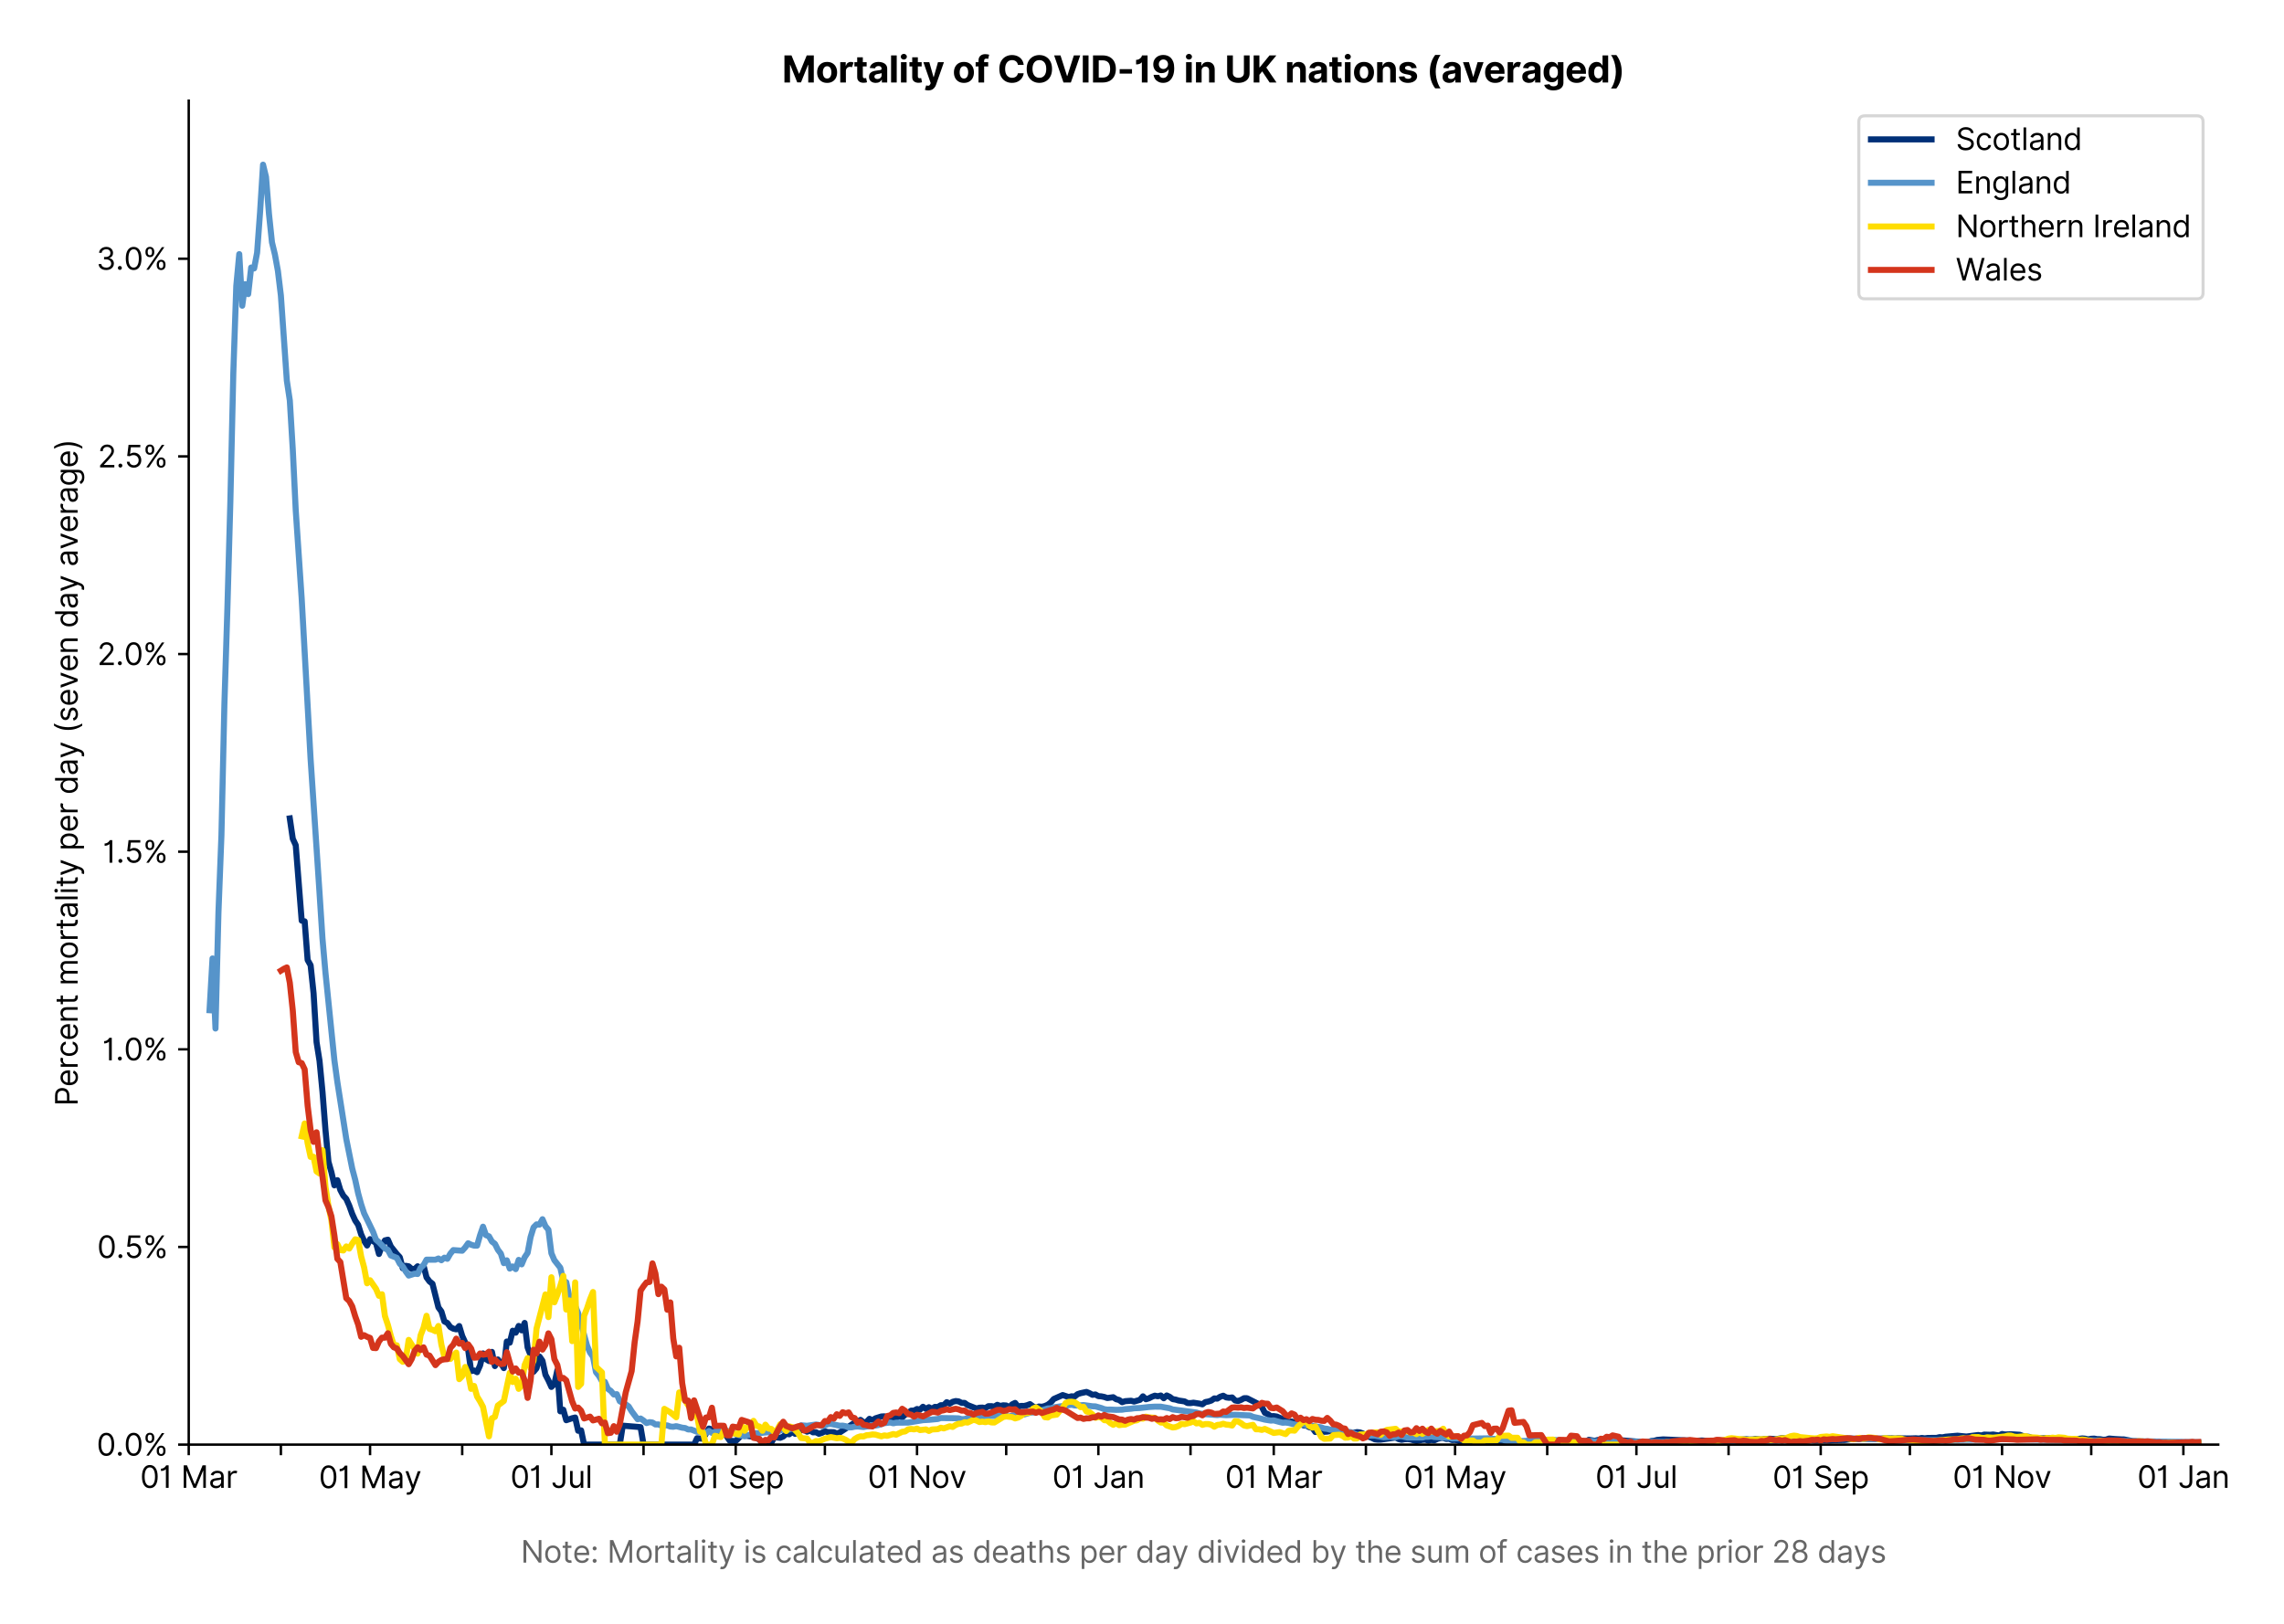 <?xml version="1.0" encoding="utf-8" standalone="no"?>
<!DOCTYPE svg PUBLIC "-//W3C//DTD SVG 1.1//EN"
  "http://www.w3.org/Graphics/SVG/1.1/DTD/svg11.dtd">
<svg xmlns:xlink="http://www.w3.org/1999/xlink" viewBox="0 0 753.574 535.807" xmlns="http://www.w3.org/2000/svg" version="1.1">
 <defs>
  <style type="text/css">*{stroke-linejoin: round; stroke-linecap: butt}</style>
 </defs>
 <g id="figure_1">
  <g id="patch_1">
   <path d="M 0 535.807 
L 753.574 535.807 
L 753.574 0 
L 0 0 
z
" style="fill: #ffffff"/>
  </g>
  <g id="axes_1">
   <g id="patch_2">
    <path d="M 62.269 476.745 
L 731.869 476.745 
L 731.869 33.225 
L 62.269 33.225 
z
" style="fill: #ffffff"/>
   </g>
   <g id="matplotlib.axis_1">
    <g id="xtick_1">
     <g id="line2d_1">
      <defs>
       <path id="mc1726dd29d" d="M 0 0 
L 0 3.5 
" style="stroke: #000000; stroke-width: 0.8"/>
      </defs>
      <g>
       <use xlink:href="#mc1726dd29d" x="62.269" y="476.745" style="stroke: #000000; stroke-width: 0.8"/>
      </g>
     </g>
     <g id="text_1">
      <!-- 01 Mar -->
      <g transform="translate(46.232 491.018)scale(0.1 -0.1)">
       <defs>
        <path id="Inter-Regular-30" d="M 2000 -64 
Q 1230 -64 806 561 
Q 382 1186 382 2327 
Q 382 3459 809 4088 
Q 1236 4718 2000 4718 
Q 2764 4718 3191 4088 
Q 3618 3459 3618 2327 
Q 3618 1186 3194 561 
Q 2771 -64 2000 -64 
z
M 2000 436 
Q 2509 436 2791 927 
Q 3073 1418 3073 2327 
Q 3073 3234 2789 3730 
Q 2505 4227 2000 4227 
Q 1496 4227 1211 3730 
Q 927 3234 927 2327 
Q 927 1418 1210 927 
Q 1493 436 2000 436 
z
" transform="scale(0.016)"/>
        <path id="Inter-Regular-31" d="M 1973 4655 
L 1973 0 
L 1409 0 
L 1409 3836 
L 1373 3836 
Q 1341 3773 1209 3692 
Q 1077 3611 868 3551 
Q 659 3491 391 3491 
L 391 3964 
Q 661 3964 859 4061 
Q 1057 4159 1190 4291 
Q 1323 4423 1392 4529 
Q 1461 4636 1473 4655 
L 1973 4655 
z
" transform="scale(0.016)"/>
        <path id="Inter-Regular-20" transform="scale(0.016)"/>
        <path id="Inter-Regular-4d" d="M 564 4655 
L 1236 4655 
L 2818 791 
L 2873 791 
L 4455 4655 
L 5127 4655 
L 5127 0 
L 4600 0 
L 4600 3536 
L 4555 3536 
L 3100 0 
L 2591 0 
L 1136 3536 
L 1091 3536 
L 1091 0 
L 564 0 
L 564 4655 
z
" transform="scale(0.016)"/>
        <path id="Inter-Regular-61" d="M 1518 -82 
Q 1186 -82 916 44 
Q 646 170 486 410 
Q 327 650 327 991 
Q 327 1291 445 1478 
Q 564 1666 761 1773 
Q 959 1880 1199 1933 
Q 1439 1986 1682 2018 
Q 2000 2059 2199 2080 
Q 2398 2102 2490 2154 
Q 2582 2207 2582 2336 
L 2582 2355 
Q 2582 2691 2399 2877 
Q 2216 3064 1846 3064 
Q 1461 3064 1243 2895 
Q 1025 2727 936 2536 
L 427 2718 
Q 564 3036 792 3214 
Q 1021 3393 1292 3464 
Q 1564 3536 1827 3536 
Q 1996 3536 2215 3496 
Q 2434 3457 2640 3334 
Q 2846 3211 2982 2963 
Q 3118 2716 3118 2300 
L 3118 0 
L 2582 0 
L 2582 473 
L 2555 473 
Q 2500 359 2373 229 
Q 2246 100 2034 9 
Q 1823 -82 1518 -82 
z
M 1600 400 
Q 1918 400 2137 525 
Q 2357 650 2469 847 
Q 2582 1045 2582 1264 
L 2582 1755 
Q 2548 1714 2433 1681 
Q 2318 1648 2169 1624 
Q 2021 1600 1881 1583 
Q 1741 1566 1655 1555 
Q 1446 1527 1265 1467 
Q 1084 1407 974 1287 
Q 864 1168 864 964 
Q 864 684 1072 542 
Q 1280 400 1600 400 
z
" transform="scale(0.016)"/>
        <path id="Inter-Regular-72" d="M 491 0 
L 491 3491 
L 1009 3491 
L 1009 2964 
L 1046 2964 
Q 1139 3223 1389 3384 
Q 1639 3545 1955 3545 
Q 2100 3545 2209 3511 
Q 2318 3477 2400 3418 
L 2218 2964 
Q 2161 2993 2085 3010 
Q 2009 3027 1909 3027 
Q 1527 3027 1277 2794 
Q 1027 2561 1027 2209 
L 1027 0 
L 491 0 
z
" transform="scale(0.016)"/>
       </defs>
       <use xlink:href="#Inter-Regular-30"/>
       <use xlink:href="#Inter-Regular-31" x="62.5"/>
       <use xlink:href="#Inter-Regular-20" x="106.676"/>
       <use xlink:href="#Inter-Regular-4d" x="134.801"/>
       <use xlink:href="#Inter-Regular-61" x="225.994"/>
       <use xlink:href="#Inter-Regular-72" x="282.386"/>
      </g>
     </g>
    </g>
    <g id="xtick_2">
     <g id="line2d_2">
      <g>
       <use xlink:href="#mc1726dd29d" x="92.673" y="476.745" style="stroke: #000000; stroke-width: 0.8"/>
      </g>
     </g>
    </g>
    <g id="xtick_3">
     <g id="line2d_3">
      <g>
       <use xlink:href="#mc1726dd29d" x="122.097" y="476.745" style="stroke: #000000; stroke-width: 0.8"/>
      </g>
     </g>
     <g id="text_2">
      <!-- 01 May -->
      <g transform="translate(105.193 491.117)scale(0.1 -0.1)">
       <defs>
        <path id="Inter-Regular-79" d="M 818 -1355 
Q 682 -1355 575 -1333 
Q 468 -1311 427 -1291 
L 564 -818 
Q 857 -893 1053 -814 
Q 1250 -736 1391 -345 
L 1509 -18 
L 218 3491 
L 800 3491 
L 1764 709 
L 1800 709 
L 2764 3491 
L 3346 3491 
L 1846 -564 
Q 1550 -1355 818 -1355 
z
" transform="scale(0.016)"/>
       </defs>
       <use xlink:href="#Inter-Regular-30"/>
       <use xlink:href="#Inter-Regular-31" x="62.5"/>
       <use xlink:href="#Inter-Regular-20" x="106.676"/>
       <use xlink:href="#Inter-Regular-4d" x="134.801"/>
       <use xlink:href="#Inter-Regular-61" x="225.994"/>
       <use xlink:href="#Inter-Regular-79" x="282.386"/>
      </g>
     </g>
    </g>
    <g id="xtick_4">
     <g id="line2d_4">
      <g>
       <use xlink:href="#mc1726dd29d" x="152.501" y="476.745" style="stroke: #000000; stroke-width: 0.8"/>
      </g>
     </g>
    </g>
    <g id="xtick_5">
     <g id="line2d_5">
      <g>
       <use xlink:href="#mc1726dd29d" x="181.924" y="476.745" style="stroke: #000000; stroke-width: 0.8"/>
      </g>
     </g>
     <g id="text_3">
      <!-- 01 Jul -->
      <g transform="translate(168.381 491.018)scale(0.1 -0.1)">
       <defs>
        <path id="Inter-Regular-4a" d="M 2346 4655 
L 2909 4655 
L 2909 1327 
Q 2909 657 2549 296 
Q 2189 -64 1582 -64 
Q 1200 -64 902 76 
Q 605 216 434 475 
Q 264 734 264 1091 
L 818 1091 
Q 818 795 1034 615 
Q 1250 436 1582 436 
Q 1948 436 2147 664 
Q 2346 893 2346 1327 
L 2346 4655 
z
" transform="scale(0.016)"/>
        <path id="Inter-Regular-75" d="M 2691 1427 
L 2691 3491 
L 3227 3491 
L 3227 0 
L 2691 0 
L 2691 591 
L 2655 591 
Q 2532 325 2273 140 
Q 2014 -45 1618 -45 
Q 1127 -45 809 280 
Q 491 605 491 1273 
L 491 3491 
L 1027 3491 
L 1027 1309 
Q 1027 927 1242 700 
Q 1457 473 1791 473 
Q 1991 473 2199 575 
Q 2407 677 2549 888 
Q 2691 1100 2691 1427 
z
" transform="scale(0.016)"/>
        <path id="Inter-Regular-6c" d="M 1027 4655 
L 1027 0 
L 491 0 
L 491 4655 
L 1027 4655 
z
" transform="scale(0.016)"/>
       </defs>
       <use xlink:href="#Inter-Regular-30"/>
       <use xlink:href="#Inter-Regular-31" x="62.5"/>
       <use xlink:href="#Inter-Regular-20" x="106.676"/>
       <use xlink:href="#Inter-Regular-4a" x="134.801"/>
       <use xlink:href="#Inter-Regular-75" x="189.063"/>
       <use xlink:href="#Inter-Regular-6c" x="247.159"/>
      </g>
     </g>
    </g>
    <g id="xtick_6">
     <g id="line2d_6">
      <g>
       <use xlink:href="#mc1726dd29d" x="212.329" y="476.745" style="stroke: #000000; stroke-width: 0.8"/>
      </g>
     </g>
    </g>
    <g id="xtick_7">
     <g id="line2d_7">
      <g>
       <use xlink:href="#mc1726dd29d" x="242.733" y="476.745" style="stroke: #000000; stroke-width: 0.8"/>
      </g>
     </g>
     <g id="text_4">
      <!-- 01 Sep -->
      <g transform="translate(226.845 491.117)scale(0.1 -0.1)">
       <defs>
        <path id="Inter-Regular-53" d="M 3109 3491 
Q 3068 3836 2777 4027 
Q 2486 4218 2064 4218 
Q 1600 4218 1318 3999 
Q 1036 3780 1036 3445 
Q 1036 3195 1189 3042 
Q 1343 2889 1553 2803 
Q 1764 2718 1936 2673 
L 2409 2545 
Q 2591 2498 2815 2414 
Q 3039 2330 3244 2185 
Q 3450 2041 3584 1816 
Q 3718 1591 3718 1264 
Q 3718 886 3521 581 
Q 3325 277 2949 97 
Q 2573 -82 2036 -82 
Q 1286 -82 845 272 
Q 405 627 364 1200 
L 946 1200 
Q 968 936 1124 764 
Q 1280 593 1519 510 
Q 1759 427 2036 427 
Q 2359 427 2616 533 
Q 2873 639 3023 828 
Q 3173 1018 3173 1273 
Q 3173 1505 3043 1650 
Q 2914 1795 2702 1886 
Q 2491 1977 2246 2045 
L 1673 2209 
Q 1127 2366 809 2657 
Q 491 2948 491 3418 
Q 491 3809 703 4101 
Q 916 4393 1276 4555 
Q 1636 4718 2082 4718 
Q 2532 4718 2882 4558 
Q 3232 4398 3437 4120 
Q 3643 3843 3655 3491 
L 3109 3491 
z
" transform="scale(0.016)"/>
        <path id="Inter-Regular-65" d="M 1955 -73 
Q 1450 -73 1085 151 
Q 721 375 524 778 
Q 327 1182 327 1718 
Q 327 2255 524 2665 
Q 721 3075 1074 3305 
Q 1427 3536 1900 3536 
Q 2173 3536 2439 3445 
Q 2705 3355 2923 3151 
Q 3141 2948 3270 2614 
Q 3400 2280 3400 1791 
L 3400 1564 
L 866 1564 
Q 884 1005 1183 707 
Q 1482 409 1955 409 
Q 2271 409 2498 545 
Q 2725 682 2827 955 
L 3346 809 
Q 3223 414 2854 170 
Q 2486 -73 1955 -73 
z
M 866 2027 
L 2855 2027 
Q 2855 2470 2595 2762 
Q 2336 3055 1900 3055 
Q 1593 3055 1368 2911 
Q 1143 2768 1013 2533 
Q 884 2298 866 2027 
z
" transform="scale(0.016)"/>
        <path id="Inter-Regular-70" d="M 491 -1309 
L 491 3491 
L 1009 3491 
L 1009 2936 
L 1073 2936 
Q 1132 3027 1237 3169 
Q 1343 3311 1542 3423 
Q 1741 3536 2082 3536 
Q 2523 3536 2859 3315 
Q 3196 3095 3384 2690 
Q 3573 2286 3573 1736 
Q 3573 1182 3384 776 
Q 3196 370 2861 148 
Q 2527 -73 2091 -73 
Q 1755 -73 1552 39 
Q 1350 152 1241 296 
Q 1132 441 1073 536 
L 1027 536 
L 1027 -1309 
L 491 -1309 
z
M 1018 1745 
Q 1018 1152 1276 780 
Q 1534 409 2018 409 
Q 2355 409 2581 587 
Q 2807 766 2921 1069 
Q 3036 1373 3036 1745 
Q 3036 2114 2923 2410 
Q 2811 2707 2585 2881 
Q 2359 3055 2018 3055 
Q 1527 3055 1272 2693 
Q 1018 2332 1018 1745 
z
" transform="scale(0.016)"/>
       </defs>
       <use xlink:href="#Inter-Regular-30"/>
       <use xlink:href="#Inter-Regular-31" x="62.5"/>
       <use xlink:href="#Inter-Regular-20" x="106.676"/>
       <use xlink:href="#Inter-Regular-53" x="134.801"/>
       <use xlink:href="#Inter-Regular-65" x="198.58"/>
       <use xlink:href="#Inter-Regular-70" x="256.818"/>
      </g>
     </g>
    </g>
    <g id="xtick_8">
     <g id="line2d_8">
      <g>
       <use xlink:href="#mc1726dd29d" x="272.156" y="476.745" style="stroke: #000000; stroke-width: 0.8"/>
      </g>
     </g>
    </g>
    <g id="xtick_9">
     <g id="line2d_9">
      <g>
       <use xlink:href="#mc1726dd29d" x="302.561" y="476.745" style="stroke: #000000; stroke-width: 0.8"/>
      </g>
     </g>
     <g id="text_5">
      <!-- 01 Nov -->
      <g transform="translate(286.29 491.018)scale(0.1 -0.1)">
       <defs>
        <path id="Inter-Regular-4e" d="M 4255 4655 
L 4255 0 
L 3709 0 
L 1173 3655 
L 1127 3655 
L 1127 0 
L 564 0 
L 564 4655 
L 1109 4655 
L 3655 991 
L 3700 991 
L 3700 4655 
L 4255 4655 
z
" transform="scale(0.016)"/>
        <path id="Inter-Regular-6f" d="M 1909 -73 
Q 1436 -73 1080 152 
Q 725 377 526 781 
Q 327 1186 327 1727 
Q 327 2273 526 2679 
Q 725 3086 1080 3311 
Q 1436 3536 1909 3536 
Q 2382 3536 2737 3311 
Q 3093 3086 3292 2679 
Q 3491 2273 3491 1727 
Q 3491 1186 3292 781 
Q 3093 377 2737 152 
Q 2382 -73 1909 -73 
z
M 1909 409 
Q 2268 409 2500 593 
Q 2732 777 2843 1077 
Q 2955 1377 2955 1727 
Q 2955 2077 2843 2379 
Q 2732 2682 2500 2868 
Q 2268 3055 1909 3055 
Q 1550 3055 1318 2868 
Q 1086 2682 975 2379 
Q 864 2077 864 1727 
Q 864 1377 975 1077 
Q 1086 777 1318 593 
Q 1550 409 1909 409 
z
" transform="scale(0.016)"/>
        <path id="Inter-Regular-76" d="M 3346 3491 
L 2055 0 
L 1509 0 
L 218 3491 
L 800 3491 
L 1764 709 
L 1800 709 
L 2764 3491 
L 3346 3491 
z
" transform="scale(0.016)"/>
       </defs>
       <use xlink:href="#Inter-Regular-30"/>
       <use xlink:href="#Inter-Regular-31" x="62.5"/>
       <use xlink:href="#Inter-Regular-20" x="106.676"/>
       <use xlink:href="#Inter-Regular-4e" x="134.801"/>
       <use xlink:href="#Inter-Regular-6f" x="210.085"/>
       <use xlink:href="#Inter-Regular-76" x="269.744"/>
      </g>
     </g>
    </g>
    <g id="xtick_10">
     <g id="line2d_10">
      <g>
       <use xlink:href="#mc1726dd29d" x="331.984" y="476.745" style="stroke: #000000; stroke-width: 0.8"/>
      </g>
     </g>
    </g>
    <g id="xtick_11">
     <g id="line2d_11">
      <g>
       <use xlink:href="#mc1726dd29d" x="362.388" y="476.745" style="stroke: #000000; stroke-width: 0.8"/>
      </g>
     </g>
     <g id="text_6">
      <!-- 01 Jan -->
      <g transform="translate(347.189 491.018)scale(0.1 -0.1)">
       <defs>
        <path id="Inter-Regular-6e" d="M 1027 2100 
L 1027 0 
L 491 0 
L 491 3491 
L 1009 3491 
L 1009 2945 
L 1055 2945 
Q 1177 3211 1427 3373 
Q 1677 3536 2073 3536 
Q 2602 3536 2928 3211 
Q 3255 2886 3255 2218 
L 3255 0 
L 2718 0 
L 2718 2182 
Q 2718 2593 2504 2824 
Q 2291 3055 1918 3055 
Q 1534 3055 1280 2806 
Q 1027 2557 1027 2100 
z
" transform="scale(0.016)"/>
       </defs>
       <use xlink:href="#Inter-Regular-30"/>
       <use xlink:href="#Inter-Regular-31" x="62.5"/>
       <use xlink:href="#Inter-Regular-20" x="106.676"/>
       <use xlink:href="#Inter-Regular-4a" x="134.801"/>
       <use xlink:href="#Inter-Regular-61" x="189.063"/>
       <use xlink:href="#Inter-Regular-6e" x="245.455"/>
      </g>
     </g>
    </g>
    <g id="xtick_12">
     <g id="line2d_12">
      <g>
       <use xlink:href="#mc1726dd29d" x="392.793" y="476.745" style="stroke: #000000; stroke-width: 0.8"/>
      </g>
     </g>
    </g>
    <g id="xtick_13">
     <g id="line2d_13">
      <g>
       <use xlink:href="#mc1726dd29d" x="420.255" y="476.745" style="stroke: #000000; stroke-width: 0.8"/>
      </g>
     </g>
     <g id="text_7">
      <!-- 01 Mar -->
      <g transform="translate(404.218 491.018)scale(0.1 -0.1)">
       <use xlink:href="#Inter-Regular-30"/>
       <use xlink:href="#Inter-Regular-31" x="62.5"/>
       <use xlink:href="#Inter-Regular-20" x="106.676"/>
       <use xlink:href="#Inter-Regular-4d" x="134.801"/>
       <use xlink:href="#Inter-Regular-61" x="225.994"/>
       <use xlink:href="#Inter-Regular-72" x="282.386"/>
      </g>
     </g>
    </g>
    <g id="xtick_14">
     <g id="line2d_14">
      <g>
       <use xlink:href="#mc1726dd29d" x="450.659" y="476.745" style="stroke: #000000; stroke-width: 0.8"/>
      </g>
     </g>
    </g>
    <g id="xtick_15">
     <g id="line2d_15">
      <g>
       <use xlink:href="#mc1726dd29d" x="480.082" y="476.745" style="stroke: #000000; stroke-width: 0.8"/>
      </g>
     </g>
     <g id="text_8">
      <!-- 01 May -->
      <g transform="translate(463.179 491.117)scale(0.1 -0.1)">
       <use xlink:href="#Inter-Regular-30"/>
       <use xlink:href="#Inter-Regular-31" x="62.5"/>
       <use xlink:href="#Inter-Regular-20" x="106.676"/>
       <use xlink:href="#Inter-Regular-4d" x="134.801"/>
       <use xlink:href="#Inter-Regular-61" x="225.994"/>
       <use xlink:href="#Inter-Regular-79" x="282.386"/>
      </g>
     </g>
    </g>
    <g id="xtick_16">
     <g id="line2d_16">
      <g>
       <use xlink:href="#mc1726dd29d" x="510.487" y="476.745" style="stroke: #000000; stroke-width: 0.8"/>
      </g>
     </g>
    </g>
    <g id="xtick_17">
     <g id="line2d_17">
      <g>
       <use xlink:href="#mc1726dd29d" x="539.91" y="476.745" style="stroke: #000000; stroke-width: 0.8"/>
      </g>
     </g>
     <g id="text_9">
      <!-- 01 Jul -->
      <g transform="translate(526.366 491.018)scale(0.1 -0.1)">
       <use xlink:href="#Inter-Regular-30"/>
       <use xlink:href="#Inter-Regular-31" x="62.5"/>
       <use xlink:href="#Inter-Regular-20" x="106.676"/>
       <use xlink:href="#Inter-Regular-4a" x="134.801"/>
       <use xlink:href="#Inter-Regular-75" x="189.063"/>
       <use xlink:href="#Inter-Regular-6c" x="247.159"/>
      </g>
     </g>
    </g>
    <g id="xtick_18">
     <g id="line2d_18">
      <g>
       <use xlink:href="#mc1726dd29d" x="570.315" y="476.745" style="stroke: #000000; stroke-width: 0.8"/>
      </g>
     </g>
    </g>
    <g id="xtick_19">
     <g id="line2d_19">
      <g>
       <use xlink:href="#mc1726dd29d" x="600.719" y="476.745" style="stroke: #000000; stroke-width: 0.8"/>
      </g>
     </g>
     <g id="text_10">
      <!-- 01 Sep -->
      <g transform="translate(584.831 491.117)scale(0.1 -0.1)">
       <use xlink:href="#Inter-Regular-30"/>
       <use xlink:href="#Inter-Regular-31" x="62.5"/>
       <use xlink:href="#Inter-Regular-20" x="106.676"/>
       <use xlink:href="#Inter-Regular-53" x="134.801"/>
       <use xlink:href="#Inter-Regular-65" x="198.58"/>
       <use xlink:href="#Inter-Regular-70" x="256.818"/>
      </g>
     </g>
    </g>
    <g id="xtick_20">
     <g id="line2d_20">
      <g>
       <use xlink:href="#mc1726dd29d" x="630.142" y="476.745" style="stroke: #000000; stroke-width: 0.8"/>
      </g>
     </g>
    </g>
    <g id="xtick_21">
     <g id="line2d_21">
      <g>
       <use xlink:href="#mc1726dd29d" x="660.547" y="476.745" style="stroke: #000000; stroke-width: 0.8"/>
      </g>
     </g>
     <g id="text_11">
      <!-- 01 Nov -->
      <g transform="translate(644.275 491.018)scale(0.1 -0.1)">
       <use xlink:href="#Inter-Regular-30"/>
       <use xlink:href="#Inter-Regular-31" x="62.5"/>
       <use xlink:href="#Inter-Regular-20" x="106.676"/>
       <use xlink:href="#Inter-Regular-4e" x="134.801"/>
       <use xlink:href="#Inter-Regular-6f" x="210.085"/>
       <use xlink:href="#Inter-Regular-76" x="269.744"/>
      </g>
     </g>
    </g>
    <g id="xtick_22">
     <g id="line2d_22">
      <g>
       <use xlink:href="#mc1726dd29d" x="689.97" y="476.745" style="stroke: #000000; stroke-width: 0.8"/>
      </g>
     </g>
    </g>
    <g id="xtick_23">
     <g id="line2d_23">
      <g>
       <use xlink:href="#mc1726dd29d" x="720.374" y="476.745" style="stroke: #000000; stroke-width: 0.8"/>
      </g>
     </g>
     <g id="text_12">
      <!-- 01 Jan -->
      <g transform="translate(705.175 491.018)scale(0.1 -0.1)">
       <use xlink:href="#Inter-Regular-30"/>
       <use xlink:href="#Inter-Regular-31" x="62.5"/>
       <use xlink:href="#Inter-Regular-20" x="106.676"/>
       <use xlink:href="#Inter-Regular-4a" x="134.801"/>
       <use xlink:href="#Inter-Regular-61" x="189.063"/>
       <use xlink:href="#Inter-Regular-6e" x="245.455"/>
      </g>
     </g>
    </g>
    <g id="text_13">
     <!--  -->
     <g style="fill: #666666" transform="translate(397.069 504.507)scale(0.1 -0.1)"/>
     <!-- Note: Mortality is calculated as deaths per day divided by the sum of cases in the prior 28 days -->
     <g style="fill: #666666" transform="translate(171.823 515.69)scale(0.1 -0.1)">
      <defs>
       <path id="Inter-Regular-74" d="M 2009 3491 
L 2009 3036 
L 1264 3036 
L 1264 1000 
Q 1264 773 1331 660 
Q 1398 548 1503 510 
Q 1609 473 1727 473 
Q 1816 473 1873 483 
Q 1930 493 1964 500 
L 2073 18 
Q 2018 -2 1920 -23 
Q 1823 -45 1673 -45 
Q 1446 -45 1228 52 
Q 1011 150 869 350 
Q 727 550 727 855 
L 727 3036 
L 200 3036 
L 200 3491 
L 727 3491 
L 727 4327 
L 1264 4327 
L 1264 3491 
L 2009 3491 
z
" transform="scale(0.016)"/>
       <path id="Inter-Regular-3a" d="M 882 -36 
Q 714 -36 593 84 
Q 473 205 473 373 
Q 473 541 593 661 
Q 714 782 882 782 
Q 1050 782 1170 661 
Q 1291 541 1291 373 
Q 1291 205 1170 84 
Q 1050 -36 882 -36 
z
M 882 2524 
Q 714 2524 593 2644 
Q 473 2765 473 2933 
Q 473 3101 593 3221 
Q 714 3342 882 3342 
Q 1050 3342 1170 3221 
Q 1291 3101 1291 2933 
Q 1291 2765 1170 2644 
Q 1050 2524 882 2524 
z
" transform="scale(0.016)"/>
       <path id="Inter-Regular-69" d="M 491 0 
L 491 3491 
L 1027 3491 
L 1027 0 
L 491 0 
z
M 764 4073 
Q 607 4073 494 4179 
Q 382 4286 382 4436 
Q 382 4586 494 4693 
Q 607 4800 764 4800 
Q 921 4800 1033 4693 
Q 1146 4586 1146 4436 
Q 1146 4286 1033 4179 
Q 921 4073 764 4073 
z
" transform="scale(0.016)"/>
       <path id="Inter-Regular-73" d="M 2964 2709 
L 2482 2573 
Q 2411 2755 2245 2914 
Q 2080 3073 1727 3073 
Q 1407 3073 1194 2926 
Q 982 2780 982 2555 
Q 982 2355 1127 2239 
Q 1273 2123 1582 2045 
L 2100 1918 
Q 3027 1691 3027 973 
Q 3027 673 2855 436 
Q 2684 200 2377 63 
Q 2071 -73 1664 -73 
Q 1130 -73 780 159 
Q 430 391 336 836 
L 846 964 
Q 989 400 1655 400 
Q 2030 400 2251 560 
Q 2473 720 2473 945 
Q 2473 1316 1955 1436 
L 1373 1573 
Q 893 1686 669 1926 
Q 446 2166 446 2527 
Q 446 2823 613 3050 
Q 780 3277 1069 3406 
Q 1359 3536 1727 3536 
Q 2246 3536 2542 3309 
Q 2839 3082 2964 2709 
z
" transform="scale(0.016)"/>
       <path id="Inter-Regular-63" d="M 1909 -73 
Q 1418 -73 1063 159 
Q 709 391 518 798 
Q 327 1205 327 1727 
Q 327 2259 524 2667 
Q 721 3075 1074 3305 
Q 1427 3536 1900 3536 
Q 2268 3536 2563 3400 
Q 2859 3264 3047 3018 
Q 3236 2773 3282 2445 
L 2746 2445 
Q 2684 2684 2474 2869 
Q 2264 3055 1909 3055 
Q 1439 3055 1151 2697 
Q 864 2339 864 1745 
Q 864 1139 1148 774 
Q 1432 409 1909 409 
Q 2223 409 2447 570 
Q 2671 732 2746 1018 
L 3282 1018 
Q 3236 709 3058 462 
Q 2880 216 2588 71 
Q 2296 -73 1909 -73 
z
" transform="scale(0.016)"/>
       <path id="Inter-Regular-64" d="M 1809 -73 
Q 1373 -73 1039 148 
Q 705 370 516 776 
Q 327 1182 327 1736 
Q 327 2286 516 2690 
Q 705 3095 1041 3315 
Q 1377 3536 1818 3536 
Q 2159 3536 2358 3423 
Q 2557 3311 2662 3169 
Q 2768 3027 2827 2936 
L 2873 2936 
L 2873 4655 
L 3409 4655 
L 3409 0 
L 2891 0 
L 2891 536 
L 2827 536 
Q 2768 441 2659 296 
Q 2550 152 2348 39 
Q 2146 -73 1809 -73 
z
M 1882 409 
Q 2366 409 2624 780 
Q 2882 1152 2882 1745 
Q 2882 2332 2627 2693 
Q 2373 3055 1882 3055 
Q 1541 3055 1315 2881 
Q 1089 2707 976 2410 
Q 864 2114 864 1745 
Q 864 1373 978 1069 
Q 1093 766 1319 587 
Q 1546 409 1882 409 
z
" transform="scale(0.016)"/>
       <path id="Inter-Regular-68" d="M 1027 2100 
L 1027 0 
L 491 0 
L 491 4655 
L 1027 4655 
L 1027 2945 
L 1073 2945 
Q 1196 3216 1442 3376 
Q 1689 3536 2100 3536 
Q 2636 3536 2963 3213 
Q 3291 2891 3291 2218 
L 3291 0 
L 2755 0 
L 2755 2182 
Q 2755 2598 2540 2826 
Q 2325 3055 1946 3055 
Q 1548 3055 1287 2806 
Q 1027 2557 1027 2100 
z
" transform="scale(0.016)"/>
       <path id="Inter-Regular-62" d="M 564 0 
L 564 4655 
L 1100 4655 
L 1100 2936 
L 1146 2936 
Q 1205 3027 1310 3169 
Q 1416 3311 1615 3423 
Q 1814 3536 2155 3536 
Q 2596 3536 2932 3315 
Q 3268 3095 3457 2690 
Q 3646 2286 3646 1736 
Q 3646 1182 3457 776 
Q 3268 370 2934 148 
Q 2600 -73 2164 -73 
Q 1827 -73 1625 39 
Q 1423 152 1314 296 
Q 1205 441 1146 536 
L 1082 536 
L 1082 0 
L 564 0 
z
M 1091 1745 
Q 1091 1152 1349 780 
Q 1607 409 2091 409 
Q 2427 409 2653 587 
Q 2880 766 2994 1069 
Q 3109 1373 3109 1745 
Q 3109 2114 2996 2410 
Q 2884 2707 2658 2881 
Q 2432 3055 2091 3055 
Q 1600 3055 1345 2693 
Q 1091 2332 1091 1745 
z
" transform="scale(0.016)"/>
       <path id="Inter-Regular-6d" d="M 491 0 
L 491 3491 
L 1009 3491 
L 1009 2945 
L 1055 2945 
Q 1164 3225 1407 3380 
Q 1650 3536 1991 3536 
Q 2336 3536 2567 3380 
Q 2798 3225 2927 2945 
L 2964 2945 
Q 3098 3216 3366 3376 
Q 3634 3536 4009 3536 
Q 4477 3536 4775 3244 
Q 5073 2952 5073 2336 
L 5073 0 
L 4536 0 
L 4536 2336 
Q 4536 2723 4325 2889 
Q 4114 3055 3827 3055 
Q 3459 3055 3257 2833 
Q 3055 2611 3055 2273 
L 3055 0 
L 2509 0 
L 2509 2391 
Q 2509 2689 2316 2872 
Q 2123 3055 1818 3055 
Q 1609 3055 1428 2943 
Q 1248 2832 1137 2635 
Q 1027 2439 1027 2182 
L 1027 0 
L 491 0 
z
" transform="scale(0.016)"/>
       <path id="Inter-Regular-66" d="M 2046 3491 
L 2046 3036 
L 1264 3036 
L 1264 0 
L 727 0 
L 727 3036 
L 164 3036 
L 164 3491 
L 727 3491 
L 727 3973 
Q 727 4273 868 4473 
Q 1009 4673 1234 4773 
Q 1459 4873 1709 4873 
Q 1907 4873 2032 4841 
Q 2157 4809 2218 4782 
L 2064 4318 
Q 2023 4332 1951 4352 
Q 1880 4373 1764 4373 
Q 1498 4373 1381 4239 
Q 1264 4105 1264 3845 
L 1264 3491 
L 2046 3491 
z
" transform="scale(0.016)"/>
       <path id="Inter-Regular-32" d="M 482 0 
L 482 409 
L 2018 2091 
Q 2289 2386 2464 2605 
Q 2639 2825 2724 3019 
Q 2809 3214 2809 3427 
Q 2809 3795 2553 4011 
Q 2298 4227 1918 4227 
Q 1514 4227 1275 3985 
Q 1036 3743 1036 3345 
L 500 3345 
Q 500 3755 688 4064 
Q 877 4373 1203 4545 
Q 1530 4718 1936 4718 
Q 2346 4718 2661 4545 
Q 2977 4373 3156 4079 
Q 3336 3786 3336 3427 
Q 3336 3170 3244 2926 
Q 3152 2682 2926 2383 
Q 2700 2084 2300 1655 
L 1255 536 
L 1255 500 
L 3418 500 
L 3418 0 
L 482 0 
z
" transform="scale(0.016)"/>
       <path id="Inter-Regular-38" d="M 1973 -64 
Q 1505 -64 1147 103 
Q 789 270 589 564 
Q 389 859 391 1236 
Q 389 1532 507 1783 
Q 625 2034 830 2203 
Q 1036 2373 1291 2418 
L 1291 2445 
Q 957 2532 759 2821 
Q 561 3111 564 3482 
Q 561 3836 743 4115 
Q 925 4395 1244 4556 
Q 1564 4718 1973 4718 
Q 2377 4718 2695 4556 
Q 3014 4395 3197 4115 
Q 3380 3836 3382 3482 
Q 3380 3111 3181 2821 
Q 2982 2532 2655 2445 
L 2655 2418 
Q 2907 2373 3109 2203 
Q 3311 2034 3431 1783 
Q 3552 1532 3555 1236 
Q 3552 859 3351 564 
Q 3150 270 2794 103 
Q 2439 -64 1973 -64 
z
M 1973 436 
Q 2446 436 2722 662 
Q 2998 889 3000 1264 
Q 2998 1527 2864 1729 
Q 2730 1932 2499 2048 
Q 2268 2164 1973 2164 
Q 1675 2164 1442 2048 
Q 1209 1932 1076 1729 
Q 943 1527 946 1264 
Q 943 889 1218 662 
Q 1493 436 1973 436 
z
M 1973 2645 
Q 2348 2645 2591 2864 
Q 2834 3084 2836 3445 
Q 2834 3800 2596 4013 
Q 2359 4227 1973 4227 
Q 1582 4227 1344 4013 
Q 1107 3800 1109 3445 
Q 1107 3084 1349 2864 
Q 1591 2645 1973 2645 
z
" transform="scale(0.016)"/>
      </defs>
      <use xlink:href="#Inter-Regular-4e"/>
      <use xlink:href="#Inter-Regular-6f" x="75.284"/>
      <use xlink:href="#Inter-Regular-74" x="134.943"/>
      <use xlink:href="#Inter-Regular-65" x="171.307"/>
      <use xlink:href="#Inter-Regular-3a" x="229.546"/>
      <use xlink:href="#Inter-Regular-20" x="257.102"/>
      <use xlink:href="#Inter-Regular-4d" x="285.227"/>
      <use xlink:href="#Inter-Regular-6f" x="376.421"/>
      <use xlink:href="#Inter-Regular-72" x="436.08"/>
      <use xlink:href="#Inter-Regular-74" x="474.432"/>
      <use xlink:href="#Inter-Regular-61" x="510.796"/>
      <use xlink:href="#Inter-Regular-6c" x="567.188"/>
      <use xlink:href="#Inter-Regular-69" x="590.909"/>
      <use xlink:href="#Inter-Regular-74" x="614.631"/>
      <use xlink:href="#Inter-Regular-79" x="650.994"/>
      <use xlink:href="#Inter-Regular-20" x="706.676"/>
      <use xlink:href="#Inter-Regular-69" x="734.801"/>
      <use xlink:href="#Inter-Regular-73" x="758.523"/>
      <use xlink:href="#Inter-Regular-20" x="810.796"/>
      <use xlink:href="#Inter-Regular-63" x="838.921"/>
      <use xlink:href="#Inter-Regular-61" x="894.744"/>
      <use xlink:href="#Inter-Regular-6c" x="951.137"/>
      <use xlink:href="#Inter-Regular-63" x="974.858"/>
      <use xlink:href="#Inter-Regular-75" x="1030.682"/>
      <use xlink:href="#Inter-Regular-6c" x="1088.779"/>
      <use xlink:href="#Inter-Regular-61" x="1112.5"/>
      <use xlink:href="#Inter-Regular-74" x="1168.892"/>
      <use xlink:href="#Inter-Regular-65" x="1205.256"/>
      <use xlink:href="#Inter-Regular-64" x="1263.495"/>
      <use xlink:href="#Inter-Regular-20" x="1325.568"/>
      <use xlink:href="#Inter-Regular-61" x="1353.693"/>
      <use xlink:href="#Inter-Regular-73" x="1410.085"/>
      <use xlink:href="#Inter-Regular-20" x="1462.358"/>
      <use xlink:href="#Inter-Regular-64" x="1490.483"/>
      <use xlink:href="#Inter-Regular-65" x="1552.557"/>
      <use xlink:href="#Inter-Regular-61" x="1610.796"/>
      <use xlink:href="#Inter-Regular-74" x="1667.188"/>
      <use xlink:href="#Inter-Regular-68" x="1703.551"/>
      <use xlink:href="#Inter-Regular-73" x="1762.642"/>
      <use xlink:href="#Inter-Regular-20" x="1814.915"/>
      <use xlink:href="#Inter-Regular-70" x="1843.04"/>
      <use xlink:href="#Inter-Regular-65" x="1903.978"/>
      <use xlink:href="#Inter-Regular-72" x="1962.216"/>
      <use xlink:href="#Inter-Regular-20" x="2000.569"/>
      <use xlink:href="#Inter-Regular-64" x="2028.694"/>
      <use xlink:href="#Inter-Regular-61" x="2090.767"/>
      <use xlink:href="#Inter-Regular-79" x="2147.159"/>
      <use xlink:href="#Inter-Regular-20" x="2202.841"/>
      <use xlink:href="#Inter-Regular-64" x="2230.966"/>
      <use xlink:href="#Inter-Regular-69" x="2293.04"/>
      <use xlink:href="#Inter-Regular-76" x="2316.762"/>
      <use xlink:href="#Inter-Regular-69" x="2372.444"/>
      <use xlink:href="#Inter-Regular-64" x="2396.165"/>
      <use xlink:href="#Inter-Regular-65" x="2458.239"/>
      <use xlink:href="#Inter-Regular-64" x="2516.478"/>
      <use xlink:href="#Inter-Regular-20" x="2578.552"/>
      <use xlink:href="#Inter-Regular-62" x="2606.677"/>
      <use xlink:href="#Inter-Regular-79" x="2668.75"/>
      <use xlink:href="#Inter-Regular-20" x="2724.432"/>
      <use xlink:href="#Inter-Regular-74" x="2752.557"/>
      <use xlink:href="#Inter-Regular-68" x="2788.921"/>
      <use xlink:href="#Inter-Regular-65" x="2848.012"/>
      <use xlink:href="#Inter-Regular-20" x="2906.251"/>
      <use xlink:href="#Inter-Regular-73" x="2934.376"/>
      <use xlink:href="#Inter-Regular-75" x="2986.648"/>
      <use xlink:href="#Inter-Regular-6d" x="3044.745"/>
      <use xlink:href="#Inter-Regular-20" x="3131.677"/>
      <use xlink:href="#Inter-Regular-6f" x="3159.802"/>
      <use xlink:href="#Inter-Regular-66" x="3219.461"/>
      <use xlink:href="#Inter-Regular-20" x="3255.54"/>
      <use xlink:href="#Inter-Regular-63" x="3283.665"/>
      <use xlink:href="#Inter-Regular-61" x="3339.489"/>
      <use xlink:href="#Inter-Regular-73" x="3395.881"/>
      <use xlink:href="#Inter-Regular-65" x="3448.154"/>
      <use xlink:href="#Inter-Regular-73" x="3506.393"/>
      <use xlink:href="#Inter-Regular-20" x="3558.665"/>
      <use xlink:href="#Inter-Regular-69" x="3586.79"/>
      <use xlink:href="#Inter-Regular-6e" x="3610.512"/>
      <use xlink:href="#Inter-Regular-20" x="3669.035"/>
      <use xlink:href="#Inter-Regular-74" x="3697.16"/>
      <use xlink:href="#Inter-Regular-68" x="3733.523"/>
      <use xlink:href="#Inter-Regular-65" x="3792.614"/>
      <use xlink:href="#Inter-Regular-20" x="3850.853"/>
      <use xlink:href="#Inter-Regular-70" x="3878.978"/>
      <use xlink:href="#Inter-Regular-72" x="3939.915"/>
      <use xlink:href="#Inter-Regular-69" x="3978.268"/>
      <use xlink:href="#Inter-Regular-6f" x="4001.989"/>
      <use xlink:href="#Inter-Regular-72" x="4061.648"/>
      <use xlink:href="#Inter-Regular-20" x="4100.001"/>
      <use xlink:href="#Inter-Regular-32" x="4128.126"/>
      <use xlink:href="#Inter-Regular-38" x="4188.637"/>
      <use xlink:href="#Inter-Regular-20" x="4250.285"/>
      <use xlink:href="#Inter-Regular-64" x="4278.41"/>
      <use xlink:href="#Inter-Regular-61" x="4340.484"/>
      <use xlink:href="#Inter-Regular-79" x="4396.876"/>
      <use xlink:href="#Inter-Regular-73" x="4452.558"/>
     </g>
    </g>
   </g>
   <g id="matplotlib.axis_2">
    <g id="ytick_1">
     <g id="line2d_24">
      <defs>
       <path id="m336928d6be" d="M 0 0 
L -3.5 0 
" style="stroke: #000000; stroke-width: 0.8"/>
      </defs>
      <g>
       <use xlink:href="#m336928d6be" x="62.269" y="476.745" style="stroke: #000000; stroke-width: 0.8"/>
      </g>
     </g>
     <g id="text_14">
      <!-- 0.0% -->
      <g transform="translate(31.887 480.382)scale(0.1 -0.1)">
       <defs>
        <path id="Inter-Regular-2e" d="M 882 -36 
Q 714 -36 593 84 
Q 473 205 473 373 
Q 473 541 593 661 
Q 714 782 882 782 
Q 1050 782 1170 661 
Q 1291 541 1291 373 
Q 1291 205 1170 84 
Q 1050 -36 882 -36 
z
" transform="scale(0.016)"/>
        <path id="Inter-Regular-25" d="M 2855 873 
L 2855 1118 
Q 2855 1373 2960 1585 
Q 3066 1798 3269 1926 
Q 3473 2055 3764 2055 
Q 4059 2055 4259 1926 
Q 4459 1798 4561 1585 
Q 4664 1373 4664 1118 
L 4664 873 
Q 4664 618 4560 405 
Q 4457 193 4256 64 
Q 4055 -64 3764 -64 
Q 3468 -64 3266 64 
Q 3064 193 2959 405 
Q 2855 618 2855 873 
z
M 536 3536 
L 536 3782 
Q 536 4036 642 4248 
Q 748 4461 951 4589 
Q 1155 4718 1446 4718 
Q 1741 4718 1941 4589 
Q 2141 4461 2243 4248 
Q 2346 4036 2346 3782 
L 2346 3536 
Q 2346 3282 2242 3069 
Q 2139 2857 1937 2728 
Q 1736 2600 1446 2600 
Q 1150 2600 948 2728 
Q 746 2857 641 3069 
Q 536 3282 536 3536 
z
M 709 0 
L 3909 4655 
L 4427 4655 
L 1227 0 
L 709 0 
z
M 3318 1118 
L 3318 873 
Q 3318 661 3418 494 
Q 3518 327 3764 327 
Q 4002 327 4101 494 
Q 4200 661 4200 873 
L 4200 1118 
Q 4200 1330 4104 1497 
Q 4009 1664 3764 1664 
Q 3525 1664 3421 1497 
Q 3318 1330 3318 1118 
z
M 1000 3782 
L 1000 3536 
Q 1000 3325 1100 3158 
Q 1200 2991 1446 2991 
Q 1684 2991 1783 3158 
Q 1882 3325 1882 3536 
L 1882 3782 
Q 1882 3993 1786 4160 
Q 1691 4327 1446 4327 
Q 1207 4327 1103 4160 
Q 1000 3993 1000 3782 
z
" transform="scale(0.016)"/>
       </defs>
       <use xlink:href="#Inter-Regular-30"/>
       <use xlink:href="#Inter-Regular-2e" x="62.5"/>
       <use xlink:href="#Inter-Regular-30" x="90.057"/>
       <use xlink:href="#Inter-Regular-25" x="152.557"/>
      </g>
     </g>
    </g>
    <g id="ytick_2">
     <g id="line2d_25">
      <g>
       <use xlink:href="#m336928d6be" x="62.269" y="411.518" style="stroke: #000000; stroke-width: 0.8"/>
      </g>
     </g>
     <g id="text_15">
      <!-- 0.5% -->
      <g transform="translate(32.058 415.155)scale(0.1 -0.1)">
       <defs>
        <path id="Inter-Regular-35" d="M 1936 -64 
Q 1536 -64 1216 95 
Q 896 255 702 532 
Q 509 809 491 1164 
L 1036 1164 
Q 1068 848 1324 642 
Q 1580 436 1936 436 
Q 2223 436 2447 570 
Q 2671 705 2799 940 
Q 2927 1175 2927 1473 
Q 2927 1777 2794 2017 
Q 2661 2257 2429 2395 
Q 2198 2534 1900 2536 
Q 1686 2539 1461 2472 
Q 1236 2405 1091 2300 
L 564 2364 
L 846 4655 
L 3264 4655 
L 3264 4155 
L 1318 4155 
L 1155 2782 
L 1182 2782 
Q 1325 2895 1541 2970 
Q 1757 3045 1991 3045 
Q 2418 3045 2753 2842 
Q 3089 2639 3281 2286 
Q 3473 1934 3473 1482 
Q 3473 1036 3274 687 
Q 3075 339 2727 137 
Q 2380 -64 1936 -64 
z
" transform="scale(0.016)"/>
       </defs>
       <use xlink:href="#Inter-Regular-30"/>
       <use xlink:href="#Inter-Regular-2e" x="62.5"/>
       <use xlink:href="#Inter-Regular-35" x="90.057"/>
       <use xlink:href="#Inter-Regular-25" x="150.852"/>
      </g>
     </g>
    </g>
    <g id="ytick_3">
     <g id="line2d_26">
      <g>
       <use xlink:href="#m336928d6be" x="62.269" y="346.291" style="stroke: #000000; stroke-width: 0.8"/>
      </g>
     </g>
     <g id="text_16">
      <!-- 1.0% -->
      <g transform="translate(33.72 349.928)scale(0.1 -0.1)">
       <use xlink:href="#Inter-Regular-31"/>
       <use xlink:href="#Inter-Regular-2e" x="44.176"/>
       <use xlink:href="#Inter-Regular-30" x="71.733"/>
       <use xlink:href="#Inter-Regular-25" x="134.233"/>
      </g>
     </g>
    </g>
    <g id="ytick_4">
     <g id="line2d_27">
      <g>
       <use xlink:href="#m336928d6be" x="62.269" y="281.065" style="stroke: #000000; stroke-width: 0.8"/>
      </g>
     </g>
     <g id="text_17">
      <!-- 1.5% -->
      <g transform="translate(33.891 284.701)scale(0.1 -0.1)">
       <use xlink:href="#Inter-Regular-31"/>
       <use xlink:href="#Inter-Regular-2e" x="44.176"/>
       <use xlink:href="#Inter-Regular-35" x="71.733"/>
       <use xlink:href="#Inter-Regular-25" x="132.528"/>
      </g>
     </g>
    </g>
    <g id="ytick_5">
     <g id="line2d_28">
      <g>
       <use xlink:href="#m336928d6be" x="62.269" y="215.838" style="stroke: #000000; stroke-width: 0.8"/>
      </g>
     </g>
     <g id="text_18">
      <!-- 2.0% -->
      <g transform="translate(32.086 219.475)scale(0.1 -0.1)">
       <use xlink:href="#Inter-Regular-32"/>
       <use xlink:href="#Inter-Regular-2e" x="60.511"/>
       <use xlink:href="#Inter-Regular-30" x="88.068"/>
       <use xlink:href="#Inter-Regular-25" x="150.568"/>
      </g>
     </g>
    </g>
    <g id="ytick_6">
     <g id="line2d_29">
      <g>
       <use xlink:href="#m336928d6be" x="62.269" y="150.611" style="stroke: #000000; stroke-width: 0.8"/>
      </g>
     </g>
     <g id="text_19">
      <!-- 2.5% -->
      <g transform="translate(32.256 154.248)scale(0.1 -0.1)">
       <use xlink:href="#Inter-Regular-32"/>
       <use xlink:href="#Inter-Regular-2e" x="60.511"/>
       <use xlink:href="#Inter-Regular-35" x="88.068"/>
       <use xlink:href="#Inter-Regular-25" x="148.864"/>
      </g>
     </g>
    </g>
    <g id="ytick_7">
     <g id="line2d_30">
      <g>
       <use xlink:href="#m336928d6be" x="62.269" y="85.384" style="stroke: #000000; stroke-width: 0.8"/>
      </g>
     </g>
     <g id="text_20">
      <!-- 3.0% -->
      <g transform="translate(31.773 89.021)scale(0.1 -0.1)">
       <defs>
        <path id="Inter-Regular-33" d="M 2055 -64 
Q 1605 -64 1253 90 
Q 902 245 696 521 
Q 491 798 473 1164 
L 1046 1164 
Q 1071 827 1356 631 
Q 1641 436 2046 436 
Q 2493 436 2783 664 
Q 3073 893 3073 1264 
Q 3073 1650 2787 1893 
Q 2502 2136 1973 2136 
L 1600 2136 
L 1600 2636 
L 1973 2636 
Q 2386 2636 2647 2856 
Q 2909 3077 2909 3445 
Q 2909 3798 2679 4012 
Q 2450 4227 2064 4227 
Q 1823 4227 1610 4139 
Q 1398 4052 1264 3887 
Q 1130 3723 1118 3491 
L 573 3491 
Q 586 3857 793 4133 
Q 1000 4409 1335 4563 
Q 1671 4718 2073 4718 
Q 2505 4718 2814 4544 
Q 3123 4370 3289 4086 
Q 3455 3802 3455 3473 
Q 3455 3080 3249 2802 
Q 3043 2525 2691 2418 
L 2691 2382 
Q 3132 2309 3379 2008 
Q 3627 1707 3627 1264 
Q 3627 884 3421 583 
Q 3216 282 2861 109 
Q 2507 -64 2055 -64 
z
" transform="scale(0.016)"/>
       </defs>
       <use xlink:href="#Inter-Regular-33"/>
       <use xlink:href="#Inter-Regular-2e" x="63.636"/>
       <use xlink:href="#Inter-Regular-30" x="91.193"/>
       <use xlink:href="#Inter-Regular-25" x="153.693"/>
      </g>
     </g>
    </g>
    <g id="text_21">
     <!-- Percent mortality per day (seven day average) -->
     <g transform="translate(25.614 365.008)rotate(-90)scale(0.1 -0.1)">
      <defs>
       <path id="Inter-Regular-50" d="M 564 0 
L 564 4655 
L 2136 4655 
Q 2684 4655 3033 4458 
Q 3382 4261 3550 3927 
Q 3718 3593 3718 3182 
Q 3718 2770 3551 2434 
Q 3384 2098 3036 1899 
Q 2689 1700 2146 1700 
L 1127 1700 
L 1127 0 
L 564 0 
z
M 1127 2200 
L 2127 2200 
Q 2689 2200 2926 2482 
Q 3164 2764 3164 3182 
Q 3164 3602 2925 3878 
Q 2686 4155 2118 4155 
L 1127 4155 
L 1127 2200 
z
" transform="scale(0.016)"/>
       <path id="Inter-Regular-28" d="M 682 1964 
Q 682 2823 906 3544 
Q 1130 4266 1546 4873 
L 2018 4873 
Q 1800 4573 1623 4095 
Q 1446 3618 1341 3061 
Q 1236 2505 1236 1964 
Q 1236 1423 1341 866 
Q 1446 309 1623 -168 
Q 1800 -645 2018 -945 
L 1546 -945 
Q 1130 -339 906 383 
Q 682 1105 682 1964 
z
" transform="scale(0.016)"/>
       <path id="Inter-Regular-67" d="M 1900 -1382 
Q 1316 -1382 976 -1169 
Q 636 -957 473 -682 
L 900 -382 
Q 973 -477 1084 -601 
Q 1196 -725 1390 -817 
Q 1584 -909 1900 -909 
Q 2323 -909 2598 -704 
Q 2873 -500 2873 -64 
L 2873 645 
L 2827 645 
Q 2768 550 2660 410 
Q 2552 270 2351 162 
Q 2150 55 1809 55 
Q 1386 55 1051 255 
Q 716 455 521 836 
Q 327 1218 327 1764 
Q 327 2300 516 2699 
Q 705 3098 1041 3317 
Q 1377 3536 1818 3536 
Q 2159 3536 2360 3423 
Q 2561 3311 2669 3169 
Q 2777 3027 2836 2936 
L 2891 2936 
L 2891 3491 
L 3409 3491 
L 3409 -100 
Q 3409 -550 3205 -833 
Q 3002 -1116 2660 -1249 
Q 2318 -1382 1900 -1382 
z
M 1882 536 
Q 2366 536 2624 864 
Q 2882 1193 2882 1773 
Q 2882 2339 2627 2697 
Q 2373 3055 1882 3055 
Q 1541 3055 1315 2882 
Q 1089 2709 976 2418 
Q 864 2127 864 1773 
Q 864 1227 1120 881 
Q 1377 536 1882 536 
z
" transform="scale(0.016)"/>
       <path id="Inter-Regular-29" d="M 1638 1940 
Q 1638 1081 1414 359 
Q 1191 -362 775 -969 
L 302 -969 
Q 520 -669 697 -191 
Q 875 286 979 842 
Q 1084 1399 1084 1940 
Q 1084 2481 979 3038 
Q 875 3595 697 4072 
Q 520 4549 302 4849 
L 775 4849 
Q 1191 4243 1414 3521 
Q 1638 2799 1638 1940 
z
" transform="scale(0.016)"/>
      </defs>
      <use xlink:href="#Inter-Regular-50"/>
      <use xlink:href="#Inter-Regular-65" x="63.494"/>
      <use xlink:href="#Inter-Regular-72" x="121.733"/>
      <use xlink:href="#Inter-Regular-63" x="160.085"/>
      <use xlink:href="#Inter-Regular-65" x="215.909"/>
      <use xlink:href="#Inter-Regular-6e" x="274.148"/>
      <use xlink:href="#Inter-Regular-74" x="332.671"/>
      <use xlink:href="#Inter-Regular-20" x="369.034"/>
      <use xlink:href="#Inter-Regular-6d" x="397.159"/>
      <use xlink:href="#Inter-Regular-6f" x="484.091"/>
      <use xlink:href="#Inter-Regular-72" x="543.75"/>
      <use xlink:href="#Inter-Regular-74" x="582.102"/>
      <use xlink:href="#Inter-Regular-61" x="618.466"/>
      <use xlink:href="#Inter-Regular-6c" x="674.858"/>
      <use xlink:href="#Inter-Regular-69" x="698.58"/>
      <use xlink:href="#Inter-Regular-74" x="722.301"/>
      <use xlink:href="#Inter-Regular-79" x="758.665"/>
      <use xlink:href="#Inter-Regular-20" x="814.347"/>
      <use xlink:href="#Inter-Regular-70" x="842.472"/>
      <use xlink:href="#Inter-Regular-65" x="903.409"/>
      <use xlink:href="#Inter-Regular-72" x="961.648"/>
      <use xlink:href="#Inter-Regular-20" x="1000"/>
      <use xlink:href="#Inter-Regular-64" x="1028.125"/>
      <use xlink:href="#Inter-Regular-61" x="1090.199"/>
      <use xlink:href="#Inter-Regular-79" x="1146.591"/>
      <use xlink:href="#Inter-Regular-20" x="1202.273"/>
      <use xlink:href="#Inter-Regular-28" x="1230.398"/>
      <use xlink:href="#Inter-Regular-73" x="1266.62"/>
      <use xlink:href="#Inter-Regular-65" x="1318.892"/>
      <use xlink:href="#Inter-Regular-76" x="1377.131"/>
      <use xlink:href="#Inter-Regular-65" x="1432.813"/>
      <use xlink:href="#Inter-Regular-6e" x="1491.051"/>
      <use xlink:href="#Inter-Regular-20" x="1549.574"/>
      <use xlink:href="#Inter-Regular-64" x="1577.699"/>
      <use xlink:href="#Inter-Regular-61" x="1639.773"/>
      <use xlink:href="#Inter-Regular-79" x="1696.165"/>
      <use xlink:href="#Inter-Regular-20" x="1751.847"/>
      <use xlink:href="#Inter-Regular-61" x="1779.972"/>
      <use xlink:href="#Inter-Regular-76" x="1836.364"/>
      <use xlink:href="#Inter-Regular-65" x="1892.046"/>
      <use xlink:href="#Inter-Regular-72" x="1950.284"/>
      <use xlink:href="#Inter-Regular-61" x="1988.637"/>
      <use xlink:href="#Inter-Regular-67" x="2045.029"/>
      <use xlink:href="#Inter-Regular-65" x="2105.966"/>
      <use xlink:href="#Inter-Regular-29" x="2164.205"/>
     </g>
    </g>
   </g>
   <g id="line2d_31">
    <path d="M 95.615 270.086 
L 96.596 276.797 
L 97.577 278.936 
L 99.539 303.819 
L 100.519 304.056 
L 101.5 316.816 
L 102.481 318.548 
L 103.462 327.804 
L 104.442 343.903 
L 105.423 350.088 
L 106.404 360.336 
L 107.385 372.904 
L 108.366 383.374 
L 109.346 386.844 
L 110.327 391.181 
L 111.308 389.472 
L 112.289 392.721 
L 113.269 394.57 
L 114.25 395.652 
L 115.231 397.869 
L 116.212 400.613 
L 117.193 402.775 
L 118.173 404.228 
L 119.154 407.346 
L 120.135 409.506 
L 121.116 411.036 
L 122.097 408.933 
L 124.058 410.217 
L 125.039 413.833 
L 126.02 411.096 
L 127 409.346 
L 127.981 409.111 
L 128.962 411.372 
L 130.924 413.841 
L 131.904 414.886 
L 132.885 418.54 
L 133.866 417.733 
L 134.847 417.906 
L 135.827 418.767 
L 136.808 418.81 
L 137.789 417.895 
L 138.77 418.611 
L 139.751 417.668 
L 140.731 421.566 
L 141.712 422.887 
L 142.693 423.667 
L 144.655 431.475 
L 145.635 432.808 
L 146.616 436.091 
L 147.597 436.595 
L 148.578 437.947 
L 149.558 438.476 
L 150.539 438.699 
L 151.52 437.615 
L 152.501 440.879 
L 153.482 443.022 
L 154.462 445.454 
L 155.443 452.478 
L 156.424 452.286 
L 157.405 452.838 
L 158.386 450.62 
L 159.366 446.645 
L 160.347 448.547 
L 161.328 449.16 
L 162.309 446.146 
L 163.289 450.824 
L 164.27 448.644 
L 165.251 449.843 
L 166.232 451.49 
L 167.213 442.72 
L 168.193 443.1 
L 169.174 439.15 
L 170.155 439.799 
L 171.136 437.58 
L 172.116 439.036 
L 173.097 436.587 
L 174.078 444.687 
L 175.059 447.2 
L 176.04 452.707 
L 177.02 451.551 
L 178.001 447.667 
L 178.982 449.083 
L 179.963 453.681 
L 180.944 455.548 
L 181.924 457.71 
L 182.905 456.752 
L 183.886 452.217 
L 184.867 465.755 
L 185.847 465.234 
L 186.828 468.687 
L 188.79 468.036 
L 189.771 467.804 
L 190.751 472.164 
L 191.732 472.042 
L 192.713 476.745 
L 204.482 476.745 
L 205.463 470.491 
L 211.348 470.97 
L 212.329 476.745 
L 229.002 476.745 
L 229.983 474.638 
L 231.944 474.794 
L 233.906 471.436 
L 235.867 471.983 
L 236.848 473.73 
L 237.829 473.871 
L 238.81 472.614 
L 240.771 475.469 
L 242.733 475.584 
L 244.694 473.594 
L 249.598 474.299 
L 251.56 476.003 
L 252.541 476.745 
L 253.521 476.745 
L 254.502 476.101 
L 255.483 474.274 
L 257.445 474.492 
L 258.425 474.065 
L 259.406 473.168 
L 260.387 473.335 
L 261.368 472.551 
L 262.349 473.189 
L 264.31 471.93 
L 265.291 471.812 
L 266.272 472.47 
L 267.252 472.093 
L 268.233 472.703 
L 269.214 472.643 
L 270.195 473.168 
L 271.176 472.859 
L 272.156 472.354 
L 273.137 472.604 
L 275.099 472.635 
L 276.08 473.074 
L 277.06 472.733 
L 280.983 470.166 
L 281.964 469.462 
L 282.945 469.114 
L 283.926 468.594 
L 284.907 469.394 
L 285.887 469.264 
L 286.868 468.23 
L 287.849 468.746 
L 288.83 468.072 
L 290.791 467.462 
L 291.772 467.402 
L 292.753 467.673 
L 293.734 468.145 
L 294.714 467.698 
L 295.695 467.963 
L 296.676 467.26 
L 297.657 467.768 
L 298.638 466.867 
L 299.618 466.351 
L 300.599 465.535 
L 301.58 465.514 
L 302.561 464.992 
L 303.541 465.21 
L 304.522 464.254 
L 305.503 464.961 
L 306.484 464.399 
L 307.465 464.93 
L 308.445 464.3 
L 309.426 464.329 
L 310.407 463.737 
L 311.388 463.717 
L 312.368 462.736 
L 313.349 463.215 
L 314.33 462.617 
L 315.311 462.365 
L 316.292 462.483 
L 317.272 462.971 
L 318.253 462.98 
L 319.234 463.685 
L 322.176 464.829 
L 323.157 464.563 
L 324.138 464.524 
L 325.119 464.697 
L 326.099 464.061 
L 327.08 464.045 
L 328.061 464.212 
L 329.042 463.61 
L 330.023 463.976 
L 331.003 463.77 
L 331.984 463.828 
L 332.965 464.445 
L 333.946 463.459 
L 334.927 462.978 
L 335.907 464.221 
L 336.888 463.965 
L 337.869 463.994 
L 338.85 463.758 
L 339.83 463.385 
L 340.811 464.123 
L 341.792 464.58 
L 342.773 464.165 
L 343.754 464.258 
L 344.734 464.004 
L 345.715 463.578 
L 346.696 462.828 
L 347.677 461.686 
L 350.619 460.387 
L 352.581 461.042 
L 353.561 460.792 
L 354.542 460.888 
L 355.523 460.097 
L 356.504 459.771 
L 358.465 459.352 
L 359.446 459.763 
L 360.427 460.305 
L 361.408 460.19 
L 362.388 460.743 
L 363.369 460.815 
L 364.35 461.021 
L 365.331 461.373 
L 367.292 461.101 
L 368.273 461.766 
L 369.254 462.014 
L 370.235 462.742 
L 371.215 462.406 
L 373.177 462.263 
L 374.158 462.525 
L 376.119 461.963 
L 377.1 460.806 
L 378.081 461.771 
L 379.062 461.464 
L 380.043 460.964 
L 381.023 460.589 
L 382.004 460.789 
L 382.985 460.533 
L 383.966 461.437 
L 384.946 460.521 
L 385.927 460.979 
L 386.908 461.729 
L 387.889 461.888 
L 388.87 462.194 
L 390.831 462.482 
L 391.812 463.021 
L 392.793 463.043 
L 393.774 462.906 
L 395.735 463.212 
L 396.716 463.442 
L 397.697 462.698 
L 398.677 462.522 
L 399.658 462.201 
L 400.639 461.499 
L 401.62 461.57 
L 402.601 460.942 
L 403.581 460.607 
L 404.562 461.163 
L 405.543 461.29 
L 406.524 461.184 
L 407.504 462.166 
L 408.485 462.361 
L 409.466 461.979 
L 410.447 461.433 
L 411.428 461.431 
L 415.351 463.418 
L 416.332 464.317 
L 417.312 466.23 
L 418.293 466.671 
L 419.274 467.358 
L 420.255 467.329 
L 421.235 467.471 
L 424.178 468.713 
L 425.159 469.347 
L 426.139 469.12 
L 427.12 469.435 
L 428.101 469.475 
L 430.062 470.388 
L 431.043 470.496 
L 432.024 471.007 
L 433.005 471.222 
L 433.986 472.575 
L 434.966 472.424 
L 435.947 472.046 
L 436.928 472.512 
L 437.909 472.451 
L 438.89 472.277 
L 439.87 472.545 
L 440.851 472.251 
L 441.832 473.089 
L 442.813 473.503 
L 443.793 472.989 
L 445.755 473.029 
L 447.717 472.617 
L 448.697 472.721 
L 449.678 473.073 
L 450.659 473.796 
L 452.621 474.51 
L 453.601 474.997 
L 454.582 475.11 
L 455.563 475.096 
L 460.467 474.4 
L 461.448 474.912 
L 462.428 475.155 
L 463.409 474.967 
L 464.39 474.918 
L 465.371 475.022 
L 467.332 475.582 
L 469.294 475.159 
L 470.275 475.108 
L 471.255 475.428 
L 472.236 475.19 
L 473.217 475.336 
L 474.198 474.868 
L 475.179 474.578 
L 476.159 474.492 
L 477.14 474.871 
L 478.121 474.802 
L 479.102 475.235 
L 480.082 475.182 
L 481.063 475.397 
L 482.044 475.909 
L 484.006 476.449 
L 486.948 476.427 
L 487.929 476.745 
L 489.89 476.745 
L 490.871 476.079 
L 494.794 476.088 
L 495.775 475.768 
L 496.756 475.778 
L 497.737 476.426 
L 499.698 476.437 
L 501.66 475.856 
L 502.64 476.167 
L 503.621 476.183 
L 506.564 475.472 
L 507.544 475.276 
L 511.468 475.508 
L 512.448 475.369 
L 513.429 475.436 
L 514.41 475.856 
L 515.391 475.9 
L 516.371 475.78 
L 517.352 475.825 
L 518.333 475.722 
L 519.314 475.766 
L 520.295 475.942 
L 521.275 475.974 
L 522.256 475.759 
L 523.237 475.799 
L 524.218 475.157 
L 526.179 475.492 
L 527.16 475.237 
L 528.141 475.1 
L 533.045 475.442 
L 534.026 475.662 
L 535.006 475.323 
L 539.91 475.734 
L 540.891 475.756 
L 541.872 475.986 
L 543.833 475.879 
L 544.814 475.561 
L 545.795 475.476 
L 546.776 475.195 
L 548.737 475.02 
L 559.526 475.488 
L 561.487 475.383 
L 564.43 475.568 
L 566.391 475.433 
L 568.353 475.438 
L 571.295 475.025 
L 573.257 475.171 
L 576.199 474.959 
L 577.18 475.062 
L 578.161 475.049 
L 579.142 474.906 
L 581.103 475.069 
L 582.084 474.891 
L 584.045 474.802 
L 586.007 474.944 
L 587.969 474.593 
L 590.911 475.021 
L 591.892 474.907 
L 593.853 475.166 
L 594.834 475.33 
L 597.776 475.277 
L 598.757 475.405 
L 601.7 475.289 
L 603.661 475.388 
L 604.642 475.277 
L 608.565 475.215 
L 610.527 474.96 
L 613.469 474.88 
L 614.45 474.753 
L 617.392 474.859 
L 619.354 474.821 
L 621.315 474.709 
L 624.258 474.673 
L 625.238 474.747 
L 626.219 474.662 
L 630.142 474.714 
L 632.104 474.645 
L 633.085 474.732 
L 634.065 474.549 
L 635.046 474.674 
L 636.027 474.545 
L 638.969 474.516 
L 639.95 474.278 
L 640.931 474.346 
L 641.912 474.139 
L 645.835 473.8 
L 648.777 474.081 
L 652.7 473.574 
L 653.681 473.729 
L 654.662 473.44 
L 656.623 473.503 
L 657.604 473.409 
L 659.566 473.738 
L 660.547 473.234 
L 661.527 473.401 
L 663.489 473.326 
L 666.431 473.5 
L 667.412 473.9 
L 668.393 474.092 
L 669.374 474.158 
L 670.354 474.534 
L 671.335 474.551 
L 672.316 474.744 
L 675.258 474.563 
L 680.162 474.985 
L 681.143 475.089 
L 682.124 474.93 
L 683.105 475.082 
L 684.085 475.065 
L 687.028 474.698 
L 688.009 474.792 
L 688.989 475.005 
L 689.97 474.813 
L 690.951 474.761 
L 691.932 474.944 
L 692.912 474.961 
L 693.893 475.146 
L 694.874 475.097 
L 695.855 474.738 
L 697.816 474.904 
L 699.778 475.016 
L 700.759 475.033 
L 703.701 475.584 
L 707.624 475.837 
L 709.586 475.767 
L 711.547 475.844 
L 715.47 476.039 
L 719.394 476.012 
L 725.278 476.249 
L 725.278 476.249 
" clip-path="url(#p5f9fc69f17)" style="fill: none; stroke: #003078; stroke-width: 2; stroke-linecap: square"/>
   </g>
   <g id="line2d_32">
    <path d="M 69.134 333.389 
L 70.115 316.301 
L 71.096 339.425 
L 72.077 301.104 
L 73.057 275.748 
L 74.038 232.469 
L 75.019 201.023 
L 76 165.678 
L 76.981 123.098 
L 77.961 94.363 
L 78.942 83.862 
L 79.923 100.89 
L 80.904 93.768 
L 81.884 97.061 
L 82.865 88.282 
L 83.846 88.589 
L 84.827 83.398 
L 85.808 69.995 
L 86.788 54.345 
L 87.769 58.405 
L 88.75 70.633 
L 89.731 79.948 
L 90.711 84.025 
L 91.692 89.401 
L 92.673 97.522 
L 94.635 125.581 
L 95.615 132.113 
L 96.596 148.308 
L 97.577 168.457 
L 99.539 197.56 
L 102.481 250.568 
L 105.423 294.649 
L 106.404 309.804 
L 107.385 321.016 
L 110.327 349.889 
L 111.308 357.076 
L 114.25 375.876 
L 116.212 385.635 
L 117.193 389.341 
L 118.173 393.839 
L 119.154 397.415 
L 120.135 400.407 
L 123.077 406.501 
L 124.058 409.117 
L 125.039 409.95 
L 127 411.989 
L 127.981 412.499 
L 128.962 414.325 
L 130.924 415.113 
L 131.904 417.036 
L 132.885 417.989 
L 133.866 419.596 
L 134.847 420.953 
L 136.808 420.326 
L 137.789 420.437 
L 138.77 418.386 
L 139.751 417.483 
L 140.731 415.713 
L 143.674 415.719 
L 144.655 415.325 
L 145.635 415.897 
L 146.616 415.047 
L 147.597 415.425 
L 148.578 413.733 
L 149.558 412.552 
L 152.501 412.756 
L 153.482 411.671 
L 154.462 410.289 
L 155.443 410.775 
L 156.424 411.063 
L 157.405 411.073 
L 158.386 407.661 
L 159.366 404.826 
L 160.347 407.616 
L 161.328 408.007 
L 162.309 409.737 
L 163.289 410.472 
L 164.27 412.427 
L 165.251 413.713 
L 166.232 416.856 
L 167.213 415.924 
L 168.193 418.647 
L 169.174 417.946 
L 170.155 418.826 
L 171.136 415.777 
L 172.116 417.259 
L 173.097 414.928 
L 174.078 413.469 
L 175.059 408.255 
L 176.04 405.055 
L 177.02 404.065 
L 178.001 404.128 
L 178.982 402.36 
L 179.963 404.654 
L 180.944 405.839 
L 181.924 413.587 
L 182.905 415.876 
L 184.867 418.371 
L 185.847 422.619 
L 186.828 423.138 
L 187.809 427.703 
L 188.79 428.596 
L 190.751 433.345 
L 193.694 444.119 
L 194.674 446.354 
L 195.655 447.749 
L 196.636 452.837 
L 197.617 454.069 
L 198.598 455.776 
L 199.578 456.043 
L 200.559 458.326 
L 201.54 459.029 
L 202.521 460.198 
L 203.502 460.098 
L 204.482 462.408 
L 205.463 463.005 
L 206.444 463.444 
L 207.425 464.145 
L 208.405 465.729 
L 210.367 468.363 
L 211.348 468.125 
L 212.329 468.793 
L 213.309 469.63 
L 214.29 469.328 
L 215.271 469.453 
L 216.252 470.091 
L 217.233 470.072 
L 218.213 470.473 
L 219.194 470.333 
L 220.175 470.41 
L 221.156 470.774 
L 222.136 470.857 
L 223.117 470.654 
L 225.079 471.157 
L 226.06 471.272 
L 227.04 471.743 
L 228.021 471.747 
L 229.983 472.517 
L 231.944 472.46 
L 232.925 472.931 
L 233.906 472.241 
L 234.887 472.864 
L 235.867 472.591 
L 236.848 471.93 
L 239.791 472.11 
L 240.771 472.704 
L 241.752 472.621 
L 242.733 473.336 
L 244.694 473.798 
L 245.675 473.993 
L 246.656 473.583 
L 247.637 473.533 
L 249.598 472.946 
L 250.579 473.027 
L 251.56 472.833 
L 253.521 472.646 
L 255.483 472.513 
L 256.464 472.417 
L 258.425 471.748 
L 259.406 471.532 
L 260.387 471.761 
L 261.368 471.467 
L 262.349 471.462 
L 263.329 471.045 
L 264.31 470.372 
L 266.272 470.535 
L 269.214 470.114 
L 270.195 470.246 
L 271.176 470.633 
L 272.156 470.435 
L 273.137 469.975 
L 274.118 469.9 
L 277.06 470.52 
L 278.041 470.479 
L 279.022 470.659 
L 280.003 471.065 
L 280.983 471.044 
L 281.964 470.818 
L 282.945 470.747 
L 284.907 470.922 
L 286.868 470.595 
L 287.849 470.289 
L 288.83 470.451 
L 289.81 470.27 
L 291.772 469.66 
L 293.734 469.445 
L 294.714 469.708 
L 295.695 469.506 
L 297.657 469.486 
L 299.618 469.469 
L 304.522 468.672 
L 306.484 468.568 
L 309.426 468.279 
L 310.407 467.974 
L 312.368 468.002 
L 314.33 468.017 
L 316.292 468.073 
L 317.272 468.35 
L 318.253 468.311 
L 319.234 467.99 
L 324.138 467.48 
L 325.119 467.297 
L 331.984 467.265 
L 332.965 467.461 
L 334.927 466.891 
L 337.869 466.806 
L 339.83 466.215 
L 341.792 466.011 
L 345.715 464.799 
L 346.696 464.774 
L 347.677 464.443 
L 353.561 463.577 
L 354.542 463.811 
L 355.523 463.853 
L 357.485 463.685 
L 360.427 464.091 
L 361.408 464.122 
L 363.369 464.67 
L 364.35 465.047 
L 365.331 465.204 
L 366.312 465.176 
L 368.273 465.27 
L 370.235 465.217 
L 371.215 465.049 
L 373.177 464.899 
L 374.158 464.75 
L 376.119 464.658 
L 379.062 464.328 
L 381.023 464.216 
L 382.985 464.221 
L 385.927 464.752 
L 386.908 465.133 
L 388.87 465.377 
L 394.754 466.155 
L 395.735 466.496 
L 397.697 466.697 
L 401.62 466.984 
L 402.601 466.885 
L 404.562 467.024 
L 407.504 466.908 
L 412.408 467.122 
L 413.389 467.569 
L 415.351 467.996 
L 417.312 468.499 
L 419.274 468.817 
L 420.255 468.746 
L 422.216 469.283 
L 423.197 469.515 
L 424.178 469.456 
L 425.159 469.589 
L 427.12 470.094 
L 429.082 470.092 
L 430.062 470.02 
L 431.043 470.403 
L 433.005 470.53 
L 435.947 471.063 
L 436.928 471.445 
L 437.909 471.535 
L 438.89 471.815 
L 439.87 471.767 
L 445.755 472.647 
L 447.717 473.496 
L 448.697 473.548 
L 449.678 473.455 
L 450.659 473.535 
L 451.64 473.804 
L 453.601 473.789 
L 456.544 474.298 
L 458.505 474.173 
L 460.467 474.289 
L 461.448 473.967 
L 462.428 473.973 
L 464.39 474.403 
L 469.294 474.402 
L 470.275 474.154 
L 471.255 474.143 
L 472.236 474.006 
L 473.217 474.23 
L 475.179 474.319 
L 477.14 474.468 
L 478.121 474.487 
L 479.102 474.694 
L 482.044 474.656 
L 484.006 474.655 
L 484.986 474.762 
L 490.871 474.672 
L 495.775 475.106 
L 496.756 475.448 
L 497.737 475.654 
L 500.679 475.609 
L 503.621 475.509 
L 504.602 475.267 
L 506.564 475.255 
L 508.525 475.19 
L 511.468 475.339 
L 513.429 475.256 
L 520.295 475.842 
L 521.275 475.686 
L 524.218 475.602 
L 525.198 475.547 
L 526.179 475.675 
L 528.141 475.62 
L 529.122 475.48 
L 530.102 475.469 
L 532.064 475.706 
L 534.026 475.542 
L 535.987 475.8 
L 536.968 475.892 
L 539.91 475.832 
L 552.66 475.88 
L 562.468 475.759 
L 567.372 475.76 
L 571.295 475.682 
L 585.026 475.454 
L 586.988 475.332 
L 590.911 475.098 
L 593.853 474.972 
L 598.757 474.905 
L 601.7 474.925 
L 609.546 474.65 
L 611.507 474.71 
L 612.488 474.836 
L 618.373 474.898 
L 619.354 474.806 
L 623.277 474.963 
L 625.238 475.031 
L 629.162 475.273 
L 638.969 475.274 
L 656.623 475.027 
L 661.527 474.925 
L 725.278 475.946 
L 725.278 475.946 
" clip-path="url(#p5f9fc69f17)" style="fill: none; stroke: #5694ca; stroke-width: 2; stroke-linecap: square"/>
   </g>
   <g id="line2d_33">
    <path d="M 99.539 374.993 
L 100.519 370.764 
L 101.5 377.264 
L 102.481 381.785 
L 103.462 381.767 
L 104.442 386.586 
L 105.423 387.269 
L 106.404 379.575 
L 107.385 391.686 
L 108.366 397.944 
L 109.346 402.696 
L 110.327 411.631 
L 111.308 410.592 
L 112.289 412.537 
L 113.269 412.67 
L 114.25 411.346 
L 115.231 412.044 
L 116.212 410.385 
L 117.193 408.987 
L 118.173 409.225 
L 119.154 414.656 
L 120.135 418.281 
L 121.116 423.501 
L 122.097 422.494 
L 124.058 425.34 
L 125.039 427.631 
L 126.02 427.122 
L 127 434.302 
L 127.981 437.244 
L 128.962 440.922 
L 129.943 443.909 
L 130.924 443.97 
L 131.904 448.522 
L 132.885 449.408 
L 133.866 448.685 
L 134.847 442.188 
L 137.789 446.72 
L 138.77 440.677 
L 139.751 438.146 
L 140.731 434.232 
L 141.712 438.556 
L 142.693 438.846 
L 143.674 439.324 
L 144.655 437.593 
L 145.635 443.772 
L 146.616 447.777 
L 147.597 448.049 
L 148.578 448.483 
L 150.539 446.377 
L 151.52 455.138 
L 152.501 454.151 
L 153.482 451.123 
L 154.462 453.498 
L 155.443 458.342 
L 156.424 457.374 
L 157.405 460.872 
L 158.386 462.464 
L 159.366 464.302 
L 161.328 474.006 
L 162.309 468.056 
L 163.289 467.582 
L 164.27 463.838 
L 166.232 462.358 
L 168.193 453.069 
L 169.174 456.084 
L 170.155 454.988 
L 171.136 458.339 
L 172.116 457.216 
L 173.097 450.476 
L 174.078 448.187 
L 175.059 451.549 
L 176.04 449.048 
L 177.02 438.466 
L 179.963 427.181 
L 180.944 434.663 
L 181.924 421.515 
L 182.905 429.777 
L 183.886 427.284 
L 184.867 424.354 
L 185.847 421.055 
L 186.828 432.171 
L 187.809 429.134 
L 188.79 442.595 
L 189.771 423.207 
L 190.751 457.701 
L 191.732 456.675 
L 192.713 434.252 
L 193.694 431.761 
L 194.674 428.784 
L 195.655 426.377 
L 196.636 451.065 
L 198.598 452.896 
L 199.578 476.745 
L 218.213 476.745 
L 219.194 464.939 
L 221.156 466.096 
L 223.117 467.717 
L 224.098 459.512 
L 225.079 460.709 
L 227.04 463.765 
L 228.021 465.17 
L 229.002 466.271 
L 229.983 467.198 
L 230.963 472.434 
L 231.944 472.754 
L 232.925 476.745 
L 234.887 476.745 
L 235.867 473.834 
L 237.829 474.235 
L 238.81 472.115 
L 240.771 472.716 
L 243.714 473.391 
L 244.694 470.37 
L 245.675 472.175 
L 246.656 470.928 
L 247.637 471.214 
L 248.618 468.903 
L 249.598 470.52 
L 250.579 470.781 
L 251.56 472.179 
L 252.541 470.162 
L 253.521 471.43 
L 254.502 471.572 
L 255.483 472.691 
L 256.464 471.798 
L 257.445 470.016 
L 259.406 472.255 
L 260.387 470.73 
L 261.368 470.978 
L 263.329 472.957 
L 264.31 474.566 
L 266.272 474.741 
L 267.252 476.106 
L 268.233 476.135 
L 269.214 475.58 
L 270.195 475.642 
L 272.156 474.786 
L 274.118 474.255 
L 276.08 474.65 
L 277.06 474.509 
L 278.041 474.704 
L 279.022 475.157 
L 280.003 475.778 
L 280.983 476.08 
L 281.964 474.921 
L 282.945 474.327 
L 283.926 474.002 
L 284.907 474.052 
L 285.887 473.645 
L 286.868 473.571 
L 287.849 473.377 
L 288.83 473.445 
L 290.791 473.998 
L 291.772 473.706 
L 292.753 473.845 
L 294.714 473.252 
L 295.695 473.471 
L 297.657 472.523 
L 298.638 472.398 
L 299.618 471.723 
L 300.599 471.575 
L 301.58 471.717 
L 302.561 471.463 
L 303.541 471.945 
L 305.503 471.734 
L 306.484 472.232 
L 307.465 471.748 
L 309.426 471.639 
L 310.407 471.167 
L 311.388 471.391 
L 313.349 470.689 
L 314.33 470.905 
L 315.311 470.26 
L 316.292 469.857 
L 317.272 469.793 
L 318.253 469.357 
L 319.234 469.461 
L 321.196 468.539 
L 322.176 468.801 
L 323.157 469.291 
L 324.138 469.157 
L 325.119 469.336 
L 326.099 469.071 
L 327.08 469.41 
L 328.061 469.445 
L 331.003 467.622 
L 331.984 467.436 
L 333.946 467.662 
L 334.927 468.093 
L 335.907 467.82 
L 336.888 467.273 
L 337.869 466.426 
L 338.85 466.332 
L 339.83 466.075 
L 340.811 464.869 
L 341.792 464.438 
L 342.773 465.121 
L 343.754 465.978 
L 344.734 467.681 
L 345.715 467.789 
L 346.696 467.116 
L 348.657 466.838 
L 349.638 465.625 
L 350.619 464.613 
L 351.6 463.018 
L 352.581 462.623 
L 353.561 462.59 
L 354.542 462.744 
L 355.523 463.396 
L 356.504 464.372 
L 357.485 464.253 
L 358.465 465.804 
L 359.446 466.02 
L 360.427 466.759 
L 361.408 467.891 
L 362.388 467.638 
L 363.369 467.811 
L 364.35 468.669 
L 365.331 468.762 
L 366.312 469.618 
L 367.292 470.198 
L 368.273 469.689 
L 369.254 470.312 
L 370.235 470.171 
L 371.215 470.155 
L 374.158 468.857 
L 375.139 468.722 
L 376.119 468.045 
L 377.1 468.171 
L 378.081 467.534 
L 379.062 467.755 
L 381.023 467.908 
L 382.004 468.791 
L 382.985 469.453 
L 383.966 469.49 
L 384.946 470.405 
L 386.908 471.087 
L 387.889 470.96 
L 388.87 470.571 
L 389.85 469.873 
L 390.831 470.004 
L 392.793 469.464 
L 393.774 469.052 
L 394.754 469.747 
L 395.735 469.552 
L 396.716 470.217 
L 397.697 469.958 
L 398.677 469.956 
L 399.658 470.188 
L 400.639 470.831 
L 401.62 470.25 
L 402.601 470.158 
L 403.581 469.856 
L 404.562 470.144 
L 405.543 470.225 
L 406.524 470.442 
L 407.504 469.008 
L 408.485 469.11 
L 409.466 469.671 
L 410.447 470.431 
L 411.428 470.64 
L 413.389 470.21 
L 414.37 471.674 
L 415.351 471.691 
L 416.332 471.893 
L 417.312 471.561 
L 420.255 472.888 
L 422.216 472.626 
L 424.178 473.268 
L 425.159 472.191 
L 426.139 472.039 
L 427.12 472.136 
L 428.101 470.944 
L 429.082 469.964 
L 430.062 469.24 
L 431.043 469.074 
L 432.024 470.651 
L 433.005 471.133 
L 433.986 470.734 
L 435.947 474.24 
L 436.928 474.821 
L 438.89 474.727 
L 439.87 473.635 
L 441.832 473.47 
L 442.813 473.761 
L 443.793 474.454 
L 444.774 474.408 
L 445.755 473.967 
L 446.736 474.73 
L 447.717 474.701 
L 448.697 473.431 
L 450.659 473.35 
L 451.64 472.881 
L 454.582 472.693 
L 455.563 473.517 
L 456.544 472.499 
L 457.524 471.904 
L 460.467 471.522 
L 461.448 472.474 
L 464.39 472.269 
L 465.371 472.791 
L 466.351 472.742 
L 467.332 473.272 
L 468.313 472.647 
L 469.294 473.192 
L 471.255 471.903 
L 472.236 472.441 
L 475.179 472.228 
L 476.159 471.501 
L 477.14 473.415 
L 478.121 474.044 
L 481.063 474.006 
L 483.025 475.376 
L 485.967 475.391 
L 486.948 476.067 
L 488.909 476.061 
L 489.89 475.367 
L 493.813 475.315 
L 494.794 473.857 
L 497.737 473.775 
L 498.717 474.499 
L 500.679 474.477 
L 501.66 475.987 
L 502.64 475.983 
L 503.621 476.745 
L 505.583 476.745 
L 506.564 475.964 
L 509.506 475.941 
L 510.487 475.122 
L 512.448 475.092 
L 513.429 475.913 
L 523.237 475.9 
L 524.218 476.745 
L 538.929 476.745 
L 539.91 476.26 
L 545.795 476.414 
L 546.776 476.745 
L 549.718 475.98 
L 553.641 476.136 
L 554.622 475.794 
L 555.603 476.038 
L 556.584 476.083 
L 560.507 475.664 
L 561.487 475.853 
L 562.468 475.704 
L 565.411 475.875 
L 566.391 475.751 
L 568.353 475.302 
L 569.334 475.134 
L 570.315 474.762 
L 571.295 474.619 
L 574.238 474.964 
L 575.218 475.004 
L 576.199 475.165 
L 583.065 474.897 
L 584.045 475.235 
L 585.026 475.198 
L 587.969 474.66 
L 588.949 474.724 
L 590.911 473.948 
L 591.892 473.775 
L 592.873 473.898 
L 593.853 474.269 
L 597.776 474.633 
L 598.757 474.695 
L 599.738 474.617 
L 600.719 474.221 
L 602.68 474.055 
L 603.661 474.197 
L 604.642 473.975 
L 611.507 474.982 
L 613.469 474.5 
L 614.45 474.809 
L 615.431 474.758 
L 616.411 474.341 
L 618.373 474.515 
L 620.334 475.016 
L 621.315 474.701 
L 622.296 474.621 
L 623.277 474.786 
L 625.238 474.734 
L 627.2 474.735 
L 628.181 475.027 
L 632.104 475.571 
L 636.027 475.745 
L 637.989 475.55 
L 641.912 475.166 
L 642.892 475.046 
L 645.835 474.993 
L 646.816 474.763 
L 647.796 474.656 
L 648.777 474.783 
L 649.758 474.676 
L 650.739 474.285 
L 652.7 474.253 
L 653.681 474.49 
L 654.662 474.556 
L 655.643 474.338 
L 657.604 474.462 
L 661.527 474.041 
L 662.508 473.765 
L 663.489 473.767 
L 664.47 474.096 
L 665.45 474.201 
L 668.393 473.958 
L 669.374 474.293 
L 672.316 474.466 
L 673.297 474.697 
L 674.278 474.765 
L 675.258 474.563 
L 676.239 474.635 
L 677.22 474.442 
L 678.201 474.577 
L 679.181 474.342 
L 681.143 474.5 
L 682.124 474.779 
L 684.085 474.875 
L 685.066 474.85 
L 686.047 475.161 
L 687.028 475.084 
L 688.009 475.198 
L 688.989 475.448 
L 689.97 475.557 
L 690.951 475.799 
L 692.912 475.52 
L 693.893 475.667 
L 696.836 475.419 
L 697.816 475.432 
L 699.778 475.777 
L 700.759 475.743 
L 702.72 475.83 
L 703.701 475.714 
L 704.682 475.757 
L 705.663 475.641 
L 709.586 475.86 
L 710.567 476.06 
L 711.547 476.07 
L 712.528 476.266 
L 714.49 476.168 
L 715.47 476.204 
L 717.432 476.055 
L 718.413 476.186 
L 720.374 476.155 
L 722.336 476.156 
L 725.278 476.237 
L 725.278 476.237 
" clip-path="url(#p5f9fc69f17)" style="fill: none; stroke: #ffdd00; stroke-width: 2; stroke-linecap: square"/>
   </g>
   <g id="line2d_34">
    <path d="M 92.673 320.336 
L 93.654 319.726 
L 94.635 319.265 
L 95.615 324.314 
L 96.596 333.454 
L 97.577 347.2 
L 98.558 350.547 
L 99.539 350.841 
L 100.519 352.898 
L 101.5 364.856 
L 102.481 372.922 
L 103.462 376.827 
L 104.442 373.673 
L 105.423 381.835 
L 106.404 388.355 
L 107.385 396.144 
L 108.366 398.355 
L 109.346 401.405 
L 110.327 407.697 
L 111.308 415.423 
L 112.289 416.489 
L 114.25 428.429 
L 115.231 429.337 
L 116.212 431.137 
L 117.193 434.387 
L 118.173 437.128 
L 119.154 441.157 
L 120.135 440.633 
L 121.116 441.161 
L 122.097 441.527 
L 123.077 444.825 
L 124.058 444.893 
L 125.039 442.663 
L 126.02 441.445 
L 127 441.451 
L 127.981 439.993 
L 128.962 443.486 
L 129.943 444.639 
L 130.924 445.015 
L 131.904 446.514 
L 132.885 447.506 
L 134.847 450.202 
L 135.827 448.501 
L 136.808 445.792 
L 137.789 444.627 
L 138.77 445.516 
L 139.751 444.646 
L 140.731 447.045 
L 141.712 447.37 
L 143.674 450.515 
L 144.655 449.434 
L 145.635 448.792 
L 146.616 448.597 
L 147.597 448.531 
L 148.578 444.824 
L 149.558 443.773 
L 150.539 441.771 
L 151.52 443.428 
L 152.501 443.163 
L 153.482 444.893 
L 154.462 443.657 
L 155.443 445.042 
L 156.424 448.059 
L 157.405 447.977 
L 158.386 446.666 
L 159.366 447.071 
L 160.347 446.93 
L 161.328 446.068 
L 162.309 449.474 
L 163.289 448.656 
L 164.27 449.677 
L 165.251 450.17 
L 166.232 450.054 
L 167.213 446.243 
L 168.193 449.741 
L 169.174 452.624 
L 170.155 451.6 
L 171.136 452.992 
L 172.116 452.875 
L 173.097 455.523 
L 174.078 461.319 
L 175.059 455.559 
L 176.04 445.441 
L 177.02 446.664 
L 178.001 442.773 
L 178.982 445.386 
L 179.963 443.802 
L 180.944 440.027 
L 181.924 441.97 
L 182.905 448.518 
L 183.886 450.456 
L 184.867 454.95 
L 185.847 454.723 
L 186.828 455.545 
L 188.79 462.515 
L 189.771 464.831 
L 190.751 464.526 
L 191.732 465.563 
L 192.713 468.105 
L 194.674 467.507 
L 195.655 468.759 
L 197.617 468.212 
L 198.598 469.723 
L 199.578 469.469 
L 200.559 472.968 
L 201.54 472.827 
L 202.521 470.649 
L 203.502 472.488 
L 204.482 470.036 
L 206.444 459.532 
L 208.405 452.472 
L 209.386 443.007 
L 210.367 436.096 
L 211.348 425.95 
L 212.329 424.465 
L 213.309 423.216 
L 214.29 423.06 
L 215.271 416.933 
L 216.252 420.272 
L 217.233 427.084 
L 218.213 424.625 
L 219.194 425.551 
L 220.175 432.242 
L 221.156 429.809 
L 222.136 441.716 
L 223.117 447.626 
L 224.098 444.778 
L 225.079 456.421 
L 226.06 462.257 
L 227.04 462.211 
L 228.021 467.994 
L 229.002 462.14 
L 231.944 470.842 
L 232.925 467.802 
L 233.906 467.734 
L 234.887 464.567 
L 235.867 470.58 
L 237.829 470.506 
L 238.81 470.534 
L 239.791 473.665 
L 240.771 473.704 
L 241.752 470.796 
L 243.714 471.132 
L 244.694 468.593 
L 246.656 469.216 
L 247.637 469.589 
L 248.618 474.513 
L 250.579 474.867 
L 251.56 476.745 
L 252.541 475.184 
L 253.521 475.325 
L 254.502 474.157 
L 255.483 474.379 
L 256.464 472.368 
L 257.445 470.649 
L 258.425 469.192 
L 259.406 470.588 
L 261.368 471.366 
L 263.329 470.698 
L 264.31 470.502 
L 265.291 472.115 
L 266.272 471.917 
L 268.233 470.754 
L 269.214 470.308 
L 271.176 470.352 
L 272.156 468.961 
L 273.137 469.086 
L 274.118 467.661 
L 275.099 468.175 
L 276.08 466.723 
L 277.06 467.265 
L 278.041 466.051 
L 279.022 466.414 
L 280.003 466.111 
L 280.983 467.723 
L 281.964 467.974 
L 282.945 469.513 
L 283.926 469.138 
L 284.907 470.194 
L 285.887 470.332 
L 286.868 470.627 
L 287.849 470.746 
L 288.83 470.026 
L 289.81 469.104 
L 290.791 469.974 
L 291.772 469.51 
L 292.753 467.308 
L 293.734 467.089 
L 294.714 466.264 
L 295.695 466.139 
L 296.676 466.368 
L 297.657 464.916 
L 298.638 465.585 
L 299.618 466.666 
L 300.599 466.852 
L 301.58 467.504 
L 302.561 466.894 
L 303.541 467.104 
L 304.522 467.438 
L 307.465 465.937 
L 308.445 465.965 
L 309.426 466.182 
L 310.407 465.59 
L 311.388 465.403 
L 312.368 465.07 
L 313.349 465.337 
L 315.311 464.91 
L 316.292 465.135 
L 317.272 465.534 
L 318.253 465.493 
L 319.234 466.175 
L 320.215 466.291 
L 321.196 466.859 
L 322.176 466.294 
L 324.138 465.926 
L 325.119 466.531 
L 326.099 466.504 
L 327.08 466.156 
L 329.042 465.3 
L 330.023 465.261 
L 331.003 465.655 
L 331.984 465.459 
L 332.965 465.034 
L 333.946 465.17 
L 334.927 465.079 
L 335.907 465.913 
L 336.888 466.047 
L 337.869 466.016 
L 338.85 465.831 
L 339.83 465.902 
L 340.811 465.83 
L 341.792 466.25 
L 342.773 465.868 
L 343.754 466.299 
L 346.696 465.36 
L 347.677 465.137 
L 348.657 464.608 
L 349.638 465.128 
L 350.619 465.179 
L 351.6 465.525 
L 355.523 467.956 
L 356.504 467.835 
L 357.485 468.253 
L 358.465 468.064 
L 359.446 468.067 
L 360.427 467.732 
L 361.408 467.703 
L 362.388 467.096 
L 363.369 467.521 
L 364.35 466.949 
L 365.331 467.396 
L 367.292 467.658 
L 369.254 468.439 
L 370.235 468.494 
L 371.215 468.901 
L 372.196 468.491 
L 373.177 468.294 
L 374.158 468.496 
L 375.139 468.041 
L 376.119 467.995 
L 377.1 467.658 
L 378.081 467.829 
L 379.062 467.884 
L 380.043 468.234 
L 381.023 468.003 
L 382.004 468.452 
L 382.985 468.383 
L 383.966 468.467 
L 384.946 467.973 
L 385.927 468.323 
L 386.908 467.674 
L 387.889 468.029 
L 388.87 467.964 
L 389.85 467.56 
L 391.812 467.887 
L 392.793 467.455 
L 393.774 467.29 
L 394.754 466.667 
L 395.735 466.607 
L 396.716 467.081 
L 397.697 466.248 
L 398.677 465.972 
L 399.658 466.178 
L 400.639 466.632 
L 402.601 466.497 
L 403.581 465.812 
L 404.562 465.935 
L 406.524 464.511 
L 407.504 464.462 
L 408.485 464.535 
L 409.466 464.445 
L 410.447 464.656 
L 411.428 464.549 
L 413.389 464.797 
L 414.37 464.069 
L 415.351 463.762 
L 416.332 462.953 
L 417.312 463.223 
L 418.293 463.247 
L 419.274 464.633 
L 420.255 464.735 
L 421.235 464.497 
L 423.197 465.707 
L 424.178 466.919 
L 425.159 467.315 
L 426.139 466.432 
L 427.12 466.845 
L 428.101 468.327 
L 429.082 467.859 
L 430.062 468.648 
L 431.043 468.353 
L 432.024 468.992 
L 433.005 468.28 
L 433.986 468.544 
L 434.966 468.582 
L 435.947 468.856 
L 436.928 468.919 
L 437.909 467.93 
L 438.89 468.814 
L 439.87 470.027 
L 440.851 470.144 
L 441.832 470.553 
L 442.813 471.308 
L 443.793 471.47 
L 444.774 473.254 
L 445.755 472.864 
L 446.736 473.452 
L 448.697 474.035 
L 449.678 474.682 
L 450.659 474.302 
L 451.64 472.836 
L 452.621 472.751 
L 454.582 473.324 
L 455.563 472.473 
L 456.544 472.38 
L 457.524 472.684 
L 458.505 473.848 
L 459.486 473.372 
L 460.467 473.307 
L 461.448 472.77 
L 462.428 473.562 
L 463.409 472.07 
L 464.39 471.92 
L 465.371 472.746 
L 466.351 472.575 
L 467.332 471.313 
L 468.313 472.238 
L 469.294 471.479 
L 470.275 472.483 
L 471.255 472.942 
L 472.236 471.463 
L 473.217 472.613 
L 474.198 473.145 
L 475.179 472.225 
L 477.14 473.444 
L 478.121 472.434 
L 479.102 474.069 
L 481.063 473.952 
L 482.044 474.832 
L 483.025 473.794 
L 484.006 473.708 
L 484.986 472.597 
L 485.967 470.313 
L 488.909 469.581 
L 489.89 470.631 
L 490.871 470.473 
L 491.852 472.882 
L 492.833 471.494 
L 493.813 471.46 
L 494.794 472.739 
L 495.775 471.309 
L 497.737 465.541 
L 498.717 465.415 
L 499.698 469.554 
L 502.64 469.26 
L 503.621 470.691 
L 504.602 473.69 
L 508.525 473.597 
L 510.487 476.745 
L 513.429 476.745 
L 514.41 475.168 
L 517.352 475.225 
L 518.333 473.788 
L 520.295 473.976 
L 521.275 475.406 
L 524.218 475.582 
L 525.198 476.745 
L 527.16 476.745 
L 528.141 474.808 
L 529.122 474.901 
L 530.102 474.146 
L 531.083 474.307 
L 532.064 473.7 
L 534.026 474.142 
L 535.006 475.536 
L 535.987 475.629 
L 536.968 476.233 
L 537.949 475.799 
L 538.929 476.309 
L 539.91 476.342 
L 541.872 475.703 
L 543.833 475.843 
L 544.814 476.19 
L 545.795 475.973 
L 548.737 476.116 
L 549.718 475.958 
L 550.699 476 
L 551.68 475.684 
L 555.603 475.328 
L 556.584 475.403 
L 557.564 475.225 
L 560.507 475.535 
L 561.487 475.683 
L 563.449 475.454 
L 565.411 475.418 
L 566.391 475.162 
L 567.372 475.189 
L 569.334 475.503 
L 572.276 475.269 
L 573.257 475.619 
L 574.238 475.619 
L 575.218 475.446 
L 576.199 475.533 
L 577.18 475.792 
L 579.142 475.882 
L 580.122 475.877 
L 581.103 475.531 
L 582.084 475.618 
L 583.065 475.357 
L 584.045 474.922 
L 586.007 475.359 
L 586.988 475.206 
L 587.969 475.477 
L 588.949 475.25 
L 590.911 475.944 
L 591.892 475.734 
L 592.873 475.765 
L 593.853 475.58 
L 594.834 475.694 
L 596.796 475.44 
L 597.776 475.178 
L 598.757 475.215 
L 599.738 475.09 
L 600.719 475.383 
L 601.7 474.998 
L 602.68 475.119 
L 604.642 474.896 
L 605.623 474.991 
L 609.546 474.627 
L 610.527 474.662 
L 611.507 474.839 
L 612.488 474.746 
L 613.469 474.863 
L 614.45 474.59 
L 617.392 474.519 
L 618.373 474.686 
L 619.354 474.692 
L 620.334 474.819 
L 621.315 475.153 
L 623.277 475.663 
L 627.2 475.399 
L 629.162 475.165 
L 631.123 475.046 
L 633.085 475.186 
L 637.989 475.549 
L 639.95 475.394 
L 640.931 475.347 
L 641.912 475.482 
L 643.873 475.195 
L 644.854 474.957 
L 645.835 475.011 
L 647.796 474.896 
L 648.777 474.678 
L 649.758 474.674 
L 651.72 475.087 
L 653.681 475.146 
L 654.662 475.172 
L 655.643 475.39 
L 656.623 475.457 
L 659.566 474.999 
L 660.547 474.91 
L 664.47 475.046 
L 665.45 475.166 
L 672.316 474.975 
L 673.297 475.147 
L 674.278 475.06 
L 675.258 475.174 
L 680.162 475.201 
L 681.143 475.364 
L 685.066 475.427 
L 686.047 475.624 
L 687.028 475.567 
L 689.97 475.739 
L 692.912 475.636 
L 695.855 475.34 
L 696.836 475.431 
L 698.797 475.406 
L 700.759 475.641 
L 701.739 475.787 
L 706.643 475.702 
L 707.624 475.764 
L 708.605 475.659 
L 711.547 476.033 
L 712.528 475.969 
L 713.509 476.143 
L 714.49 476.108 
L 715.47 476.192 
L 721.355 475.946 
L 722.336 475.945 
L 723.317 475.826 
L 724.297 475.944 
L 725.278 475.9 
L 725.278 475.9 
" clip-path="url(#p5f9fc69f17)" style="fill: none; stroke: #d4351c; stroke-width: 2; stroke-linecap: square"/>
   </g>
   <g id="patch_3">
    <path d="M 62.269 476.745 
L 62.269 33.225 
" style="fill: none; stroke: #000000; stroke-width: 0.8; stroke-linejoin: miter; stroke-linecap: square"/>
   </g>
   <g id="patch_4">
    <path d="M 62.269 476.745 
L 731.869 476.745 
" style="fill: none; stroke: #000000; stroke-width: 0.8; stroke-linejoin: miter; stroke-linecap: square"/>
   </g>
   <g id="text_22">
    <!-- Mortality of COVID-19 in UK nations (averaged) -->
    <g transform="translate(258.038 27.225)scale(0.12 -0.12)">
     <defs>
      <path id="Inter-Bold-4d" d="M 405 4655 
L 1618 4655 
L 2900 1527 
L 2955 1527 
L 4236 4655 
L 5450 4655 
L 5450 0 
L 4496 0 
L 4496 3030 
L 4457 3030 
L 3252 23 
L 2602 23 
L 1398 3041 
L 1359 3041 
L 1359 0 
L 405 0 
L 405 4655 
z
" transform="scale(0.016)"/>
      <path id="Inter-Bold-6f" d="M 1964 -68 
Q 1434 -68 1049 158 
Q 664 384 455 789 
Q 246 1195 246 1732 
Q 246 2273 455 2678 
Q 664 3084 1049 3310 
Q 1434 3536 1964 3536 
Q 2493 3536 2878 3310 
Q 3264 3084 3473 2678 
Q 3682 2273 3682 1732 
Q 3682 1195 3473 789 
Q 3264 384 2878 158 
Q 2493 -68 1964 -68 
z
M 1968 682 
Q 2327 682 2512 982 
Q 2698 1282 2698 1739 
Q 2698 2195 2512 2496 
Q 2327 2798 1968 2798 
Q 1602 2798 1416 2496 
Q 1230 2195 1230 1739 
Q 1230 1282 1416 982 
Q 1602 682 1968 682 
z
" transform="scale(0.016)"/>
      <path id="Inter-Bold-72" d="M 386 0 
L 386 3491 
L 1325 3491 
L 1325 2882 
L 1361 2882 
Q 1457 3207 1681 3374 
Q 1905 3541 2200 3541 
Q 2341 3541 2461 3507 
Q 2582 3473 2677 3414 
L 2386 2614 
Q 2318 2648 2237 2671 
Q 2157 2695 2057 2695 
Q 1764 2695 1560 2495 
Q 1357 2295 1355 1975 
L 1355 0 
L 386 0 
z
" transform="scale(0.016)"/>
      <path id="Inter-Bold-74" d="M 2243 3491 
L 2243 2764 
L 1586 2764 
L 1586 1073 
Q 1586 873 1677 802 
Q 1768 732 1914 732 
Q 1982 732 2050 744 
Q 2118 757 2155 764 
L 2307 43 
Q 2234 20 2102 -10 
Q 1971 -41 1782 -48 
Q 1255 -70 935 181 
Q 616 432 618 945 
L 618 2764 
L 141 2764 
L 141 3491 
L 618 3491 
L 618 4327 
L 1586 4327 
L 1586 3491 
L 2243 3491 
z
" transform="scale(0.016)"/>
      <path id="Inter-Bold-61" d="M 1382 -66 
Q 882 -66 552 195 
Q 223 457 223 975 
Q 223 1366 407 1588 
Q 591 1811 890 1914 
Q 1189 2018 1534 2050 
Q 1989 2095 2184 2145 
Q 2380 2195 2380 2364 
L 2380 2377 
Q 2380 2593 2244 2711 
Q 2109 2830 1861 2830 
Q 1600 2830 1445 2716 
Q 1291 2602 1241 2427 
L 346 2500 
Q 446 2977 842 3256 
Q 1239 3536 1866 3536 
Q 2255 3536 2593 3413 
Q 2932 3291 3140 3030 
Q 3348 2770 3348 2355 
L 3348 0 
L 2430 0 
L 2430 484 
L 2402 484 
Q 2275 241 2021 87 
Q 1768 -66 1382 -66 
z
M 1659 602 
Q 1977 602 2181 787 
Q 2386 973 2386 1248 
L 2386 1618 
Q 2330 1580 2210 1550 
Q 2091 1520 1956 1498 
Q 1821 1477 1714 1461 
Q 1459 1425 1303 1318 
Q 1148 1211 1148 1007 
Q 1148 807 1292 704 
Q 1436 602 1659 602 
z
" transform="scale(0.016)"/>
      <path id="Inter-Bold-6c" d="M 1355 4655 
L 1355 0 
L 386 0 
L 386 4655 
L 1355 4655 
z
" transform="scale(0.016)"/>
      <path id="Inter-Bold-69" d="M 386 0 
L 386 3491 
L 1355 3491 
L 1355 0 
L 386 0 
z
M 876 3941 
Q 662 3941 507 4085 
Q 353 4230 353 4432 
Q 353 4634 507 4777 
Q 662 4920 876 4920 
Q 1092 4920 1246 4777 
Q 1401 4634 1401 4432 
Q 1401 4230 1246 4085 
Q 1092 3941 876 3941 
z
" transform="scale(0.016)"/>
      <path id="Inter-Bold-79" d="M 950 -1359 
Q 743 -1359 596 -1324 
Q 450 -1289 368 -1252 
L 586 -502 
Q 843 -580 1019 -543 
Q 1196 -507 1298 -268 
L 1361 -100 
L 109 3491 
L 1127 3491 
L 1850 927 
L 1886 927 
L 2616 3491 
L 3641 3491 
L 2277 -400 
Q 2130 -818 1806 -1088 
Q 1482 -1359 950 -1359 
z
" transform="scale(0.016)"/>
      <path id="Inter-Bold-20" transform="scale(0.016)"/>
      <path id="Inter-Bold-66" d="M 2296 3491 
L 2296 2764 
L 1602 2764 
L 1602 0 
L 634 0 
L 634 2764 
L 141 2764 
L 141 3491 
L 634 3491 
L 634 3743 
Q 634 4314 960 4593 
Q 1286 4873 1780 4873 
Q 2002 4873 2187 4839 
Q 2373 4805 2464 4777 
L 2293 4050 
Q 2236 4068 2152 4084 
Q 2068 4100 1982 4100 
Q 1768 4100 1685 4001 
Q 1602 3902 1602 3725 
L 1602 3491 
L 2296 3491 
z
" transform="scale(0.016)"/>
      <path id="Inter-Bold-43" d="M 4511 3025 
L 3516 3025 
Q 3459 3409 3188 3628 
Q 2918 3848 2514 3848 
Q 1973 3848 1647 3451 
Q 1321 3055 1321 2327 
Q 1321 1582 1649 1194 
Q 1977 807 2507 807 
Q 2900 807 3173 1012 
Q 3446 1218 3516 1591 
L 4511 1586 
Q 4459 1159 4207 782 
Q 3955 405 3522 170 
Q 3089 -64 2491 -64 
Q 1868 -64 1378 218 
Q 889 500 606 1034 
Q 323 1568 323 2327 
Q 323 3089 609 3623 
Q 896 4157 1386 4437 
Q 1877 4718 2491 4718 
Q 3030 4718 3463 4519 
Q 3896 4320 4172 3942 
Q 4448 3564 4511 3025 
z
" transform="scale(0.016)"/>
      <path id="Inter-Bold-4f" d="M 4682 2327 
Q 4682 1566 4394 1032 
Q 4107 498 3614 217 
Q 3121 -64 2502 -64 
Q 1882 -64 1389 218 
Q 896 500 609 1035 
Q 323 1570 323 2327 
Q 323 3089 609 3623 
Q 896 4157 1389 4437 
Q 1882 4718 2502 4718 
Q 3121 4718 3614 4437 
Q 4107 4157 4394 3623 
Q 4682 3089 4682 2327 
z
M 3684 2327 
Q 3684 3068 3361 3458 
Q 3039 3848 2502 3848 
Q 1966 3848 1643 3458 
Q 1321 3068 1321 2327 
Q 1321 1589 1643 1198 
Q 1966 807 2502 807 
Q 3039 807 3361 1198 
Q 3684 1589 3684 2327 
z
" transform="scale(0.016)"/>
      <path id="Inter-Bold-56" d="M 1246 4655 
L 2371 1118 
L 2414 1118 
L 3541 4655 
L 4632 4655 
L 3027 0 
L 1759 0 
L 152 4655 
L 1246 4655 
z
" transform="scale(0.016)"/>
      <path id="Inter-Bold-49" d="M 1389 4655 
L 1389 0 
L 405 0 
L 405 4655 
L 1389 4655 
z
" transform="scale(0.016)"/>
      <path id="Inter-Bold-44" d="M 2055 0 
L 405 0 
L 405 4655 
L 2068 4655 
Q 2771 4655 3278 4376 
Q 3786 4098 4059 3577 
Q 4332 3057 4332 2332 
Q 4332 1605 4058 1082 
Q 3784 559 3274 279 
Q 2764 0 2055 0 
z
M 1389 843 
L 2014 843 
Q 2671 843 3010 1197 
Q 3350 1552 3350 2332 
Q 3350 3107 3010 3459 
Q 2671 3811 2016 3811 
L 1389 3811 
L 1389 843 
z
" transform="scale(0.016)"/>
      <path id="Inter-Bold-2d" d="M 2561 2295 
L 2561 1527 
L 439 1527 
L 439 2295 
L 2561 2295 
z
" transform="scale(0.016)"/>
      <path id="Inter-Bold-31" d="M 2305 4655 
L 2305 0 
L 1323 0 
L 1323 3450 
L 1280 3450 
Q 1205 3334 961 3219 
Q 718 3105 332 3105 
L 332 3886 
Q 632 3886 857 4019 
Q 1082 4152 1209 4333 
Q 1336 4514 1341 4655 
L 2305 4655 
z
" transform="scale(0.016)"/>
      <path id="Inter-Bold-39" d="M 2061 4732 
Q 2421 4732 2753 4612 
Q 3086 4493 3348 4227 
Q 3611 3961 3766 3523 
Q 3921 3086 3921 2448 
Q 3921 1659 3686 1096 
Q 3452 534 3028 235 
Q 2605 -64 2027 -64 
Q 1561 -64 1204 117 
Q 848 298 631 610 
Q 414 923 368 1314 
L 1339 1314 
Q 1396 1059 1577 919 
Q 1759 780 2027 780 
Q 2482 780 2718 1176 
Q 2955 1573 2957 2264 
L 2925 2264 
Q 2771 1957 2453 1782 
Q 2136 1607 1752 1607 
Q 1341 1607 1016 1801 
Q 691 1995 506 2334 
Q 321 2673 323 3109 
Q 321 3582 539 3949 
Q 757 4316 1149 4525 
Q 1541 4734 2061 4732 
z
M 2068 3959 
Q 1725 3959 1500 3722 
Q 1275 3486 1277 3136 
Q 1275 2791 1496 2555 
Q 1718 2320 2059 2320 
Q 2284 2320 2465 2431 
Q 2646 2543 2751 2729 
Q 2857 2916 2859 3141 
Q 2857 3366 2753 3551 
Q 2650 3736 2473 3847 
Q 2296 3959 2068 3959 
z
" transform="scale(0.016)"/>
      <path id="Inter-Bold-6e" d="M 1355 2018 
L 1355 0 
L 386 0 
L 386 3491 
L 1309 3491 
L 1309 2875 
L 1350 2875 
Q 1468 3180 1739 3358 
Q 2011 3536 2400 3536 
Q 2946 3536 3275 3185 
Q 3605 2834 3605 2223 
L 3605 0 
L 2636 0 
L 2636 2050 
Q 2639 2370 2473 2551 
Q 2307 2732 2016 2732 
Q 1723 2732 1540 2544 
Q 1357 2357 1355 2018 
z
" transform="scale(0.016)"/>
      <path id="Inter-Bold-55" d="M 3286 4655 
L 4264 4655 
L 4264 1577 
Q 4264 1050 4016 683 
Q 3768 316 3333 125 
Q 2898 -66 2334 -66 
Q 1771 -66 1334 125 
Q 898 316 651 683 
Q 405 1050 405 1577 
L 405 4655 
L 1389 4655 
L 1389 1611 
Q 1389 1239 1658 1025 
Q 1927 811 2334 811 
Q 2748 811 3017 1025 
Q 3286 1239 3286 1611 
L 3286 4655 
z
" transform="scale(0.016)"/>
      <path id="Inter-Bold-4b" d="M 405 0 
L 405 4655 
L 1389 4655 
L 1389 2602 
L 1450 2602 
L 3125 4655 
L 4305 4655 
L 2577 2570 
L 4325 0 
L 3148 0 
L 1873 1914 
L 1389 1323 
L 1389 0 
L 405 0 
z
" transform="scale(0.016)"/>
      <path id="Inter-Bold-73" d="M 3291 2495 
L 2405 2441 
Q 2368 2609 2220 2729 
Q 2073 2850 1821 2850 
Q 1596 2850 1440 2755 
Q 1284 2661 1286 2505 
Q 1284 2380 1385 2293 
Q 1486 2207 1730 2155 
L 2361 2027 
Q 3368 1820 3371 1082 
Q 3371 739 3169 479 
Q 2968 220 2618 76 
Q 2268 -68 1816 -68 
Q 1123 -68 711 221 
Q 300 511 232 1011 
L 1184 1061 
Q 1230 848 1394 739 
Q 1559 630 1818 630 
Q 2073 630 2228 730 
Q 2384 830 2386 984 
Q 2380 1243 1939 1332 
L 1334 1452 
Q 321 1655 325 2450 
Q 323 2955 728 3245 
Q 1134 3536 1805 3536 
Q 2466 3536 2846 3256 
Q 3227 2977 3291 2495 
z
" transform="scale(0.016)"/>
      <path id="Inter-Bold-28" d="M 600 1866 
Q 600 3543 1518 4741 
L 2443 4741 
Q 2207 4441 2017 3971 
Q 1827 3502 1717 2953 
Q 1607 2405 1607 1866 
Q 1607 1327 1717 778 
Q 1827 230 2017 -240 
Q 2207 -711 2443 -1011 
L 1518 -1011 
Q 600 186 600 1866 
z
" transform="scale(0.016)"/>
      <path id="Inter-Bold-76" d="M 3641 3491 
L 2421 0 
L 1330 0 
L 109 3491 
L 1132 3491 
L 1857 993 
L 1893 993 
L 2616 3491 
L 3641 3491 
z
" transform="scale(0.016)"/>
      <path id="Inter-Bold-65" d="M 1977 -68 
Q 1441 -68 1052 151 
Q 664 370 455 773 
Q 246 1177 246 1730 
Q 246 2268 455 2675 
Q 664 3082 1044 3309 
Q 1425 3536 1939 3536 
Q 2400 3536 2771 3340 
Q 3143 3145 3361 2751 
Q 3580 2357 3580 1764 
L 3580 1498 
L 1202 1498 
L 1202 1495 
Q 1202 1105 1416 880 
Q 1630 655 1993 655 
Q 2236 655 2413 757 
Q 2591 859 2664 1059 
L 3559 1000 
Q 3457 514 3041 223 
Q 2625 -68 1977 -68 
z
M 1202 2098 
L 2668 2098 
Q 2666 2409 2468 2611 
Q 2271 2814 1955 2814 
Q 1632 2814 1425 2604 
Q 1218 2395 1202 2098 
z
" transform="scale(0.016)"/>
      <path id="Inter-Bold-67" d="M 1959 -1359 
Q 1255 -1359 852 -1082 
Q 450 -805 364 -409 
L 1259 -289 
Q 1318 -430 1489 -547 
Q 1661 -664 1982 -664 
Q 2298 -664 2503 -514 
Q 2709 -364 2709 -20 
L 2709 618 
L 2668 618 
Q 2573 402 2332 226 
Q 2091 50 1673 50 
Q 1280 50 958 234 
Q 636 418 446 795 
Q 257 1173 257 1752 
Q 257 2348 451 2743 
Q 646 3139 967 3337 
Q 1289 3536 1671 3536 
Q 1964 3536 2161 3437 
Q 2359 3339 2482 3193 
Q 2605 3048 2668 2905 
L 2705 2905 
L 2705 3491 
L 3666 3491 
L 3666 -34 
Q 3666 -468 3446 -763 
Q 3227 -1059 2843 -1209 
Q 2459 -1359 1959 -1359 
z
M 1980 777 
Q 2330 777 2522 1036 
Q 2714 1295 2714 1757 
Q 2714 2216 2523 2491 
Q 2332 2766 1980 2766 
Q 1621 2766 1433 2484 
Q 1246 2202 1246 1757 
Q 1246 1305 1434 1041 
Q 1623 777 1980 777 
z
" transform="scale(0.016)"/>
      <path id="Inter-Bold-64" d="M 1673 -57 
Q 1275 -57 954 149 
Q 634 355 445 756 
Q 257 1157 257 1741 
Q 257 2341 451 2740 
Q 646 3139 967 3337 
Q 1289 3536 1671 3536 
Q 1964 3536 2160 3437 
Q 2357 3339 2478 3193 
Q 2600 3048 2664 2905 
L 2693 2905 
L 2693 4655 
L 3659 4655 
L 3659 0 
L 2705 0 
L 2705 559 
L 2664 559 
Q 2598 414 2473 272 
Q 2348 130 2151 36 
Q 1955 -57 1673 -57 
z
M 1980 714 
Q 2330 714 2522 997 
Q 2714 1280 2714 1745 
Q 2714 2214 2523 2490 
Q 2332 2766 1980 2766 
Q 1621 2766 1433 2483 
Q 1246 2200 1246 1745 
Q 1246 1289 1434 1001 
Q 1623 714 1980 714 
z
" transform="scale(0.016)"/>
      <path id="Inter-Bold-29" d="M 2016 1846 
Q 2016 169 1098 -1029 
L 173 -1029 
Q 409 -729 599 -259 
Q 789 210 899 758 
Q 1009 1307 1009 1846 
Q 1009 2385 899 2933 
Q 789 3482 599 3952 
Q 409 4423 173 4723 
L 1098 4723 
Q 2016 3526 2016 1846 
z
" transform="scale(0.016)"/>
     </defs>
     <use xlink:href="#Inter-Bold-4d"/>
     <use xlink:href="#Inter-Bold-6f" x="92.401"/>
     <use xlink:href="#Inter-Bold-72" x="153.764"/>
     <use xlink:href="#Inter-Bold-74" x="196.626"/>
     <use xlink:href="#Inter-Bold-61" x="235.476"/>
     <use xlink:href="#Inter-Bold-6c" x="293.501"/>
     <use xlink:href="#Inter-Bold-69" x="320.703"/>
     <use xlink:href="#Inter-Bold-74" x="347.905"/>
     <use xlink:href="#Inter-Bold-79" x="386.754"/>
     <use xlink:href="#Inter-Bold-20" x="445.348"/>
     <use xlink:href="#Inter-Bold-6f" x="468.537"/>
     <use xlink:href="#Inter-Bold-66" x="529.901"/>
     <use xlink:href="#Inter-Bold-20" x="568.963"/>
     <use xlink:href="#Inter-Bold-43" x="592.152"/>
     <use xlink:href="#Inter-Bold-4f" x="667.365"/>
     <use xlink:href="#Inter-Bold-56" x="745.561"/>
     <use xlink:href="#Inter-Bold-49" x="820.348"/>
     <use xlink:href="#Inter-Bold-44" x="848.402"/>
     <use xlink:href="#Inter-Bold-2d" x="921.129"/>
     <use xlink:href="#Inter-Bold-31" x="968.004"/>
     <use xlink:href="#Inter-Bold-39" x="1015.412"/>
     <use xlink:href="#Inter-Bold-20" x="1081.428"/>
     <use xlink:href="#Inter-Bold-69" x="1104.617"/>
     <use xlink:href="#Inter-Bold-6e" x="1131.818"/>
     <use xlink:href="#Inter-Bold-20" x="1193.999"/>
     <use xlink:href="#Inter-Bold-55" x="1217.188"/>
     <use xlink:href="#Inter-Bold-4b" x="1290.128"/>
     <use xlink:href="#Inter-Bold-20" x="1359.091"/>
     <use xlink:href="#Inter-Bold-6e" x="1382.28"/>
     <use xlink:href="#Inter-Bold-61" x="1444.46"/>
     <use xlink:href="#Inter-Bold-74" x="1502.486"/>
     <use xlink:href="#Inter-Bold-69" x="1541.336"/>
     <use xlink:href="#Inter-Bold-6f" x="1568.537"/>
     <use xlink:href="#Inter-Bold-6e" x="1629.901"/>
     <use xlink:href="#Inter-Bold-73" x="1692.081"/>
     <use xlink:href="#Inter-Bold-20" x="1748.26"/>
     <use xlink:href="#Inter-Bold-28" x="1771.449"/>
     <use xlink:href="#Inter-Bold-61" x="1812.358"/>
     <use xlink:href="#Inter-Bold-76" x="1870.384"/>
     <use xlink:href="#Inter-Bold-65" x="1928.978"/>
     <use xlink:href="#Inter-Bold-72" x="1988.743"/>
     <use xlink:href="#Inter-Bold-61" x="2031.605"/>
     <use xlink:href="#Inter-Bold-67" x="2089.631"/>
     <use xlink:href="#Inter-Bold-65" x="2152.948"/>
     <use xlink:href="#Inter-Bold-64" x="2212.713"/>
     <use xlink:href="#Inter-Bold-29" x="2276.243"/>
    </g>
   </g>
   <g id="legend_1">
    <g id="patch_5">
     <path d="M 615.295 98.614 
L 724.869 98.614 
Q 726.869 98.614 726.869 96.614 
L 726.869 40.225 
Q 726.869 38.225 724.869 38.225 
L 615.295 38.225 
Q 613.295 38.225 613.295 40.225 
L 613.295 96.614 
Q 613.295 98.614 615.295 98.614 
z
" style="fill: #ffffff; opacity: 0.8; stroke: #cccccc; stroke-linejoin: miter"/>
    </g>
    <g id="line2d_35">
     <path d="M 617.295 45.998 
L 627.295 45.998 
L 637.295 45.998 
" style="fill: none; stroke: #003078; stroke-width: 2; stroke-linecap: square"/>
    </g>
    <g id="text_23">
     <!-- Scotland -->
     <g transform="translate(645.295 49.498)scale(0.1 -0.1)">
      <use xlink:href="#Inter-Regular-53"/>
      <use xlink:href="#Inter-Regular-63" x="63.778"/>
      <use xlink:href="#Inter-Regular-6f" x="119.602"/>
      <use xlink:href="#Inter-Regular-74" x="179.261"/>
      <use xlink:href="#Inter-Regular-6c" x="215.625"/>
      <use xlink:href="#Inter-Regular-61" x="239.347"/>
      <use xlink:href="#Inter-Regular-6e" x="295.739"/>
      <use xlink:href="#Inter-Regular-64" x="354.261"/>
     </g>
    </g>
    <g id="line2d_36">
     <path d="M 617.295 60.317 
L 627.295 60.317 
L 637.295 60.317 
" style="fill: none; stroke: #5694ca; stroke-width: 2; stroke-linecap: square"/>
    </g>
    <g id="text_24">
     <!-- England -->
     <g transform="translate(645.295 63.817)scale(0.1 -0.1)">
      <defs>
       <path id="Inter-Regular-45" d="M 564 0 
L 564 4655 
L 3373 4655 
L 3373 4155 
L 1127 4155 
L 1127 2582 
L 3227 2582 
L 3227 2082 
L 1127 2082 
L 1127 500 
L 3409 500 
L 3409 0 
L 564 0 
z
" transform="scale(0.016)"/>
      </defs>
      <use xlink:href="#Inter-Regular-45"/>
      <use xlink:href="#Inter-Regular-6e" x="59.801"/>
      <use xlink:href="#Inter-Regular-67" x="118.324"/>
      <use xlink:href="#Inter-Regular-6c" x="179.261"/>
      <use xlink:href="#Inter-Regular-61" x="202.983"/>
      <use xlink:href="#Inter-Regular-6e" x="259.375"/>
      <use xlink:href="#Inter-Regular-64" x="317.898"/>
     </g>
    </g>
    <g id="line2d_37">
     <path d="M 617.295 74.75 
L 627.295 74.75 
L 637.295 74.75 
" style="fill: none; stroke: #ffdd00; stroke-width: 2; stroke-linecap: square"/>
    </g>
    <g id="text_25">
     <!-- Northern Ireland -->
     <g transform="translate(645.295 78.25)scale(0.1 -0.1)">
      <defs>
       <path id="Inter-Regular-49" d="M 1127 4655 
L 1127 0 
L 564 0 
L 564 4655 
L 1127 4655 
z
" transform="scale(0.016)"/>
      </defs>
      <use xlink:href="#Inter-Regular-4e"/>
      <use xlink:href="#Inter-Regular-6f" x="75.284"/>
      <use xlink:href="#Inter-Regular-72" x="134.943"/>
      <use xlink:href="#Inter-Regular-74" x="173.295"/>
      <use xlink:href="#Inter-Regular-68" x="209.659"/>
      <use xlink:href="#Inter-Regular-65" x="268.75"/>
      <use xlink:href="#Inter-Regular-72" x="326.989"/>
      <use xlink:href="#Inter-Regular-6e" x="365.341"/>
      <use xlink:href="#Inter-Regular-20" x="423.864"/>
      <use xlink:href="#Inter-Regular-49" x="451.989"/>
      <use xlink:href="#Inter-Regular-72" x="478.409"/>
      <use xlink:href="#Inter-Regular-65" x="516.761"/>
      <use xlink:href="#Inter-Regular-6c" x="575"/>
      <use xlink:href="#Inter-Regular-61" x="598.722"/>
      <use xlink:href="#Inter-Regular-6e" x="655.114"/>
      <use xlink:href="#Inter-Regular-64" x="713.636"/>
     </g>
    </g>
    <g id="line2d_38">
     <path d="M 617.295 89.069 
L 627.295 89.069 
L 637.295 89.069 
" style="fill: none; stroke: #d4351c; stroke-width: 2; stroke-linecap: square"/>
    </g>
    <g id="text_26">
     <!-- Wales -->
     <g transform="translate(645.295 92.569)scale(0.1 -0.1)">
      <defs>
       <path id="Inter-Regular-57" d="M 1409 0 
L 136 4655 
L 709 4655 
L 1682 864 
L 1727 864 
L 2718 4655 
L 3355 4655 
L 4346 864 
L 4391 864 
L 5364 4655 
L 5936 4655 
L 4664 0 
L 4082 0 
L 3055 3709 
L 3018 3709 
L 1991 0 
L 1409 0 
z
" transform="scale(0.016)"/>
      </defs>
      <use xlink:href="#Inter-Regular-57"/>
      <use xlink:href="#Inter-Regular-61" x="94.886"/>
      <use xlink:href="#Inter-Regular-6c" x="151.278"/>
      <use xlink:href="#Inter-Regular-65" x="175"/>
      <use xlink:href="#Inter-Regular-73" x="233.239"/>
     </g>
    </g>
   </g>
  </g>
 </g>
 <defs>
  <clipPath id="p5f9fc69f17">
   <rect x="62.269" y="33.225" width="669.6" height="443.52"/>
  </clipPath>
 </defs>
</svg>
